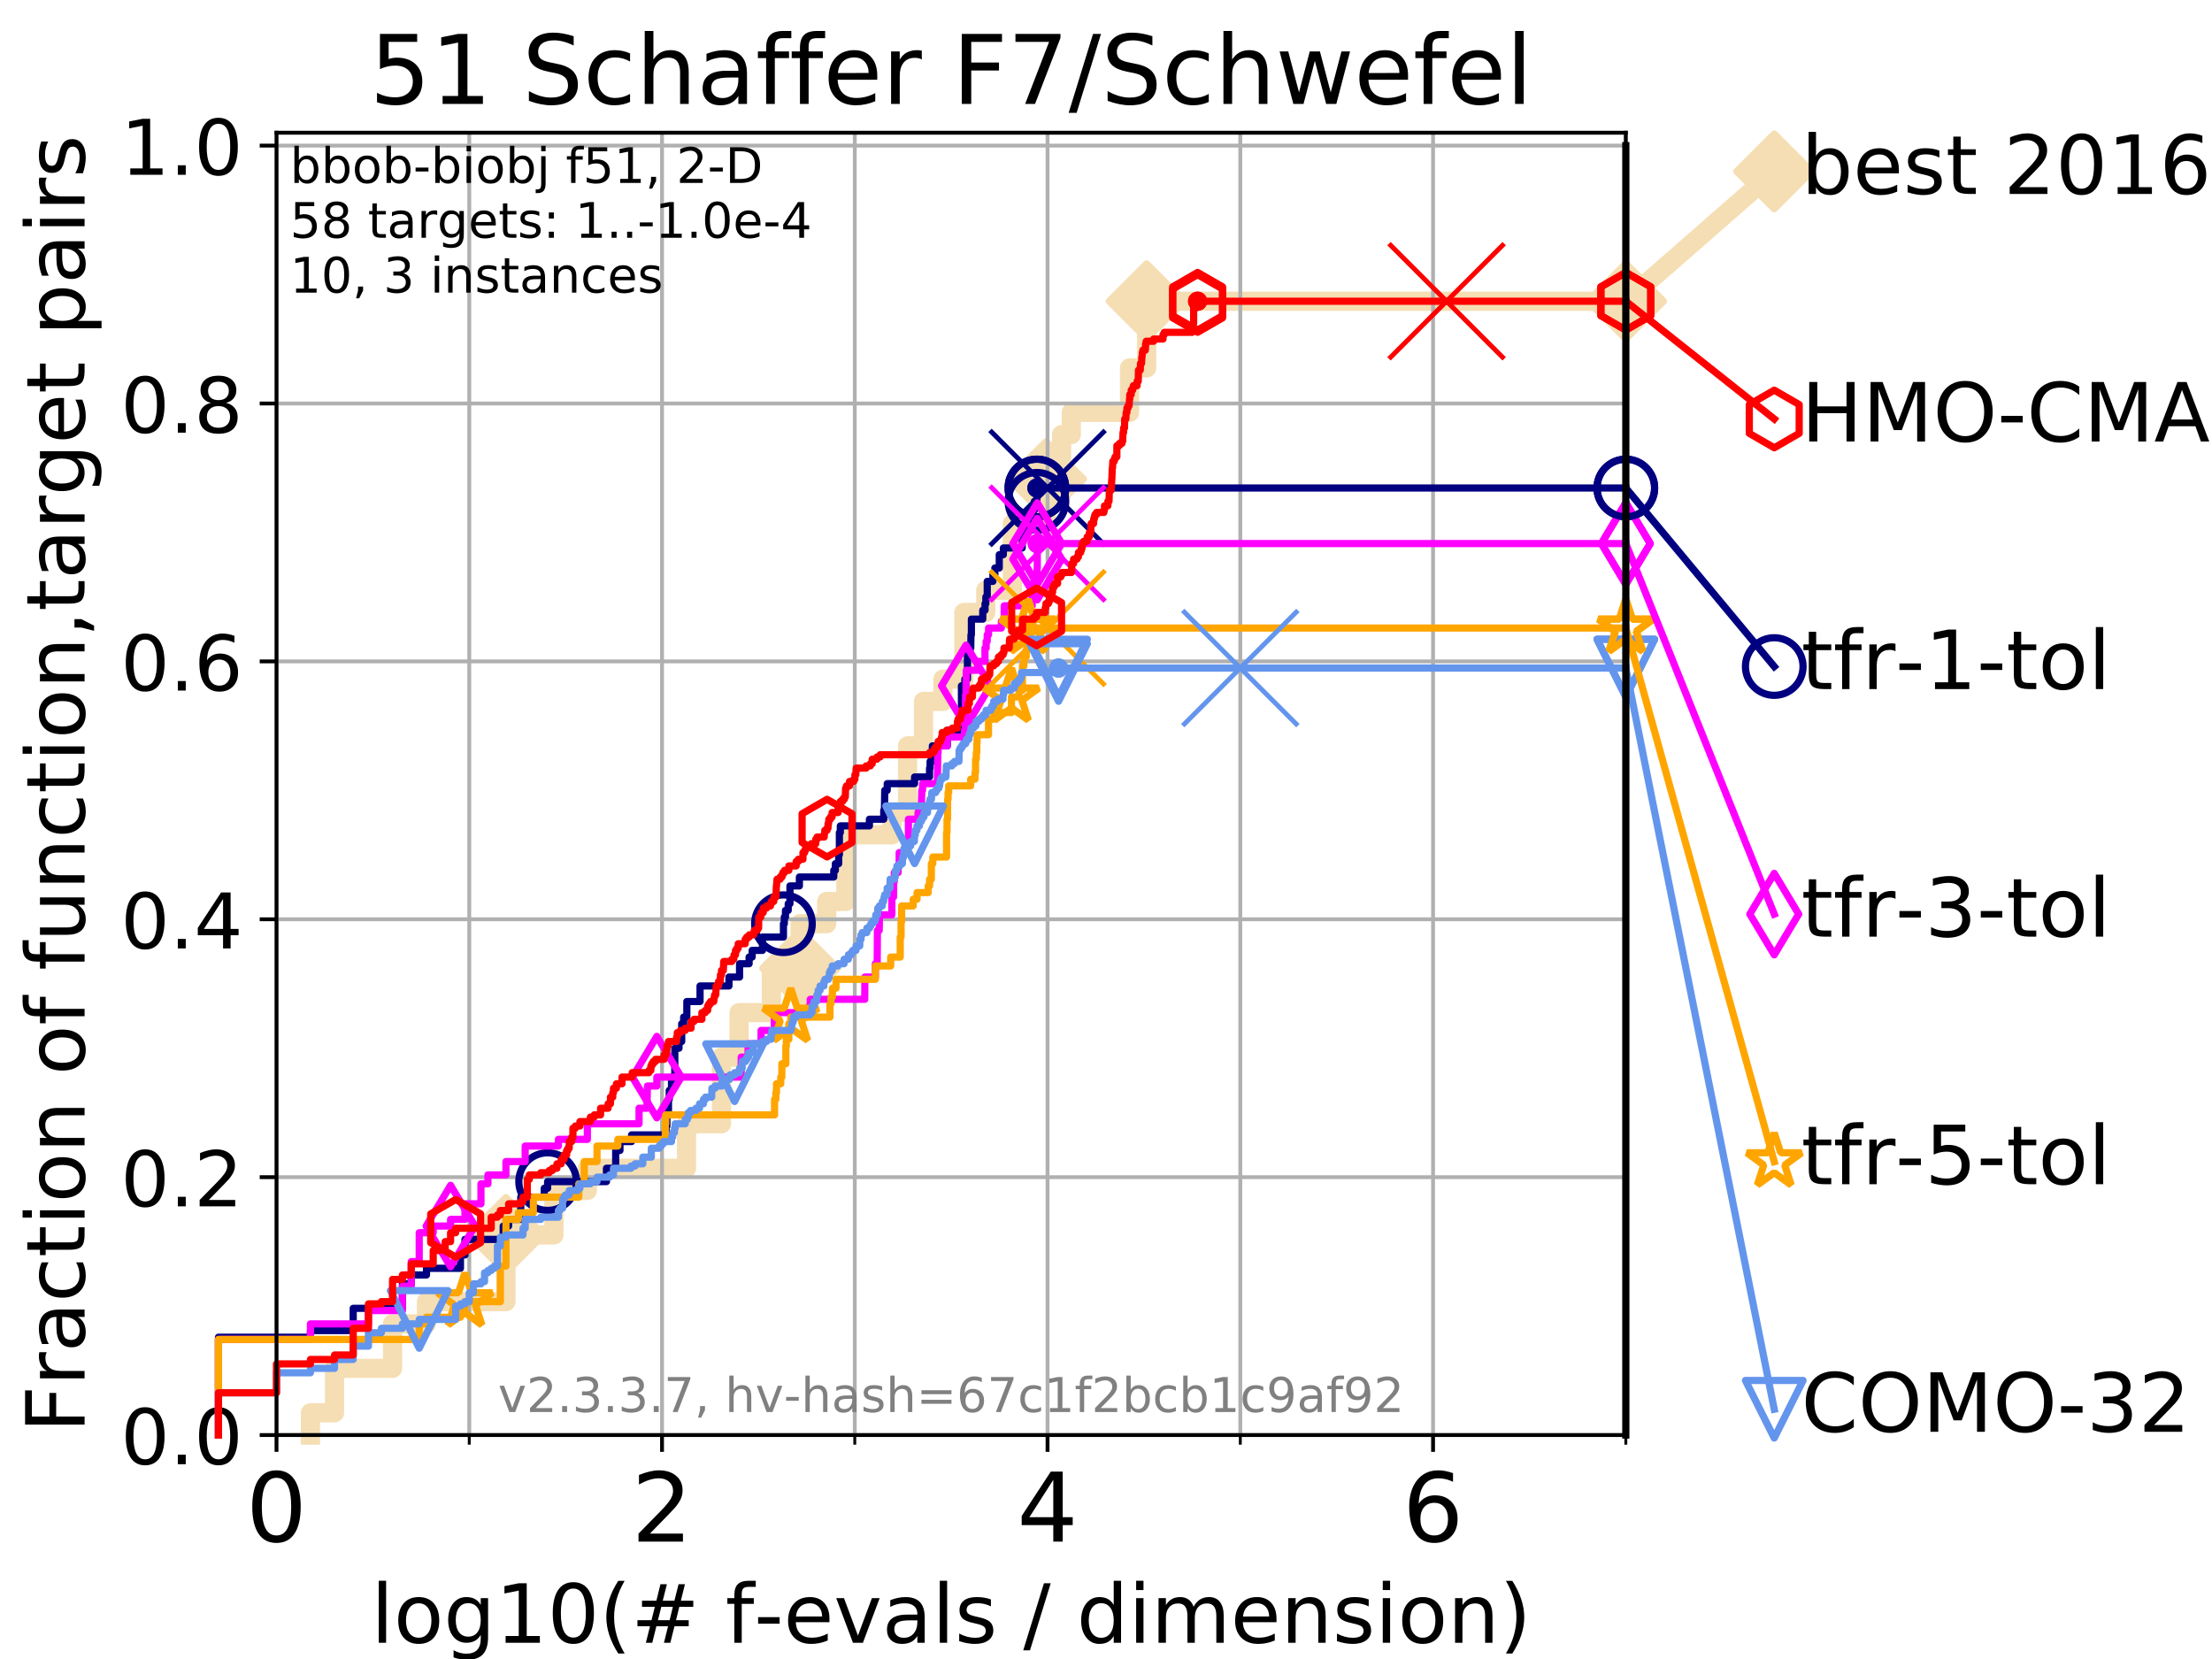 <?xml version="1.0" encoding="utf-8" standalone="no"?>
<!DOCTYPE svg PUBLIC "-//W3C//DTD SVG 1.1//EN"
  "http://www.w3.org/Graphics/SVG/1.1/DTD/svg11.dtd">
<!-- Created with matplotlib (https://matplotlib.org/) -->
<svg height="345.6pt" version="1.1" viewBox="0 0 460.8 345.6" width="460.8pt" xmlns="http://www.w3.org/2000/svg" xmlns:xlink="http://www.w3.org/1999/xlink">
 <defs>
  <style type="text/css">
*{stroke-linecap:butt;stroke-linejoin:round;}
  </style>
 </defs>
 <g id="figure_1">
  <g id="patch_1">
   <path d="M 0 345.6 
L 460.8 345.6 
L 460.8 0 
L 0 0 
z
" style="fill:#ffffff;"/>
  </g>
  <g id="axes_1">
   <g id="patch_2">
    <path d="M 57.6 298.944 
L 338.688 298.944 
L 338.688 27.648 
L 57.6 27.648 
z
" style="fill:#ffffff;"/>
   </g>
   <g id="line2d_1">
    <path d="M 64.671 298.944 
L 64.671 294.313 
L 69.688 294.313 
L 69.688 285.05 
L 81.776 285.05 
L 81.776 275.788 
L 88.847 275.788 
L 88.847 271.157 
L 105.398 271.157 
L 105.398 257.263 
L 115.397 257.263 
L 115.397 248.001 
L 122.362 248.001 
L 122.362 243.37 
L 143.015 243.37 
L 143.015 234.107 
L 150.301 234.107 
L 150.301 220.214 
L 153.96 220.214 
L 153.96 210.951 
L 160.68 210.951 
L 160.68 201.689 
L 166.679 201.689 
L 166.679 192.426 
L 172.216 192.426 
L 172.216 187.795 
L 176.2 187.795 
L 176.2 173.901 
L 185.805 173.901 
L 185.805 169.27 
L 189.061 169.27 
L 189.061 155.377 
L 192.378 155.377 
L 192.378 146.114 
L 196.422 146.114 
L 196.422 141.483 
L 200.798 141.483 
L 200.798 127.589 
L 205.356 127.589 
L 205.356 122.958 
L 210.887 122.958 
L 210.887 109.065 
L 217.914 109.065 
L 217.914 99.802 
L 221.144 99.802 
L 221.144 90.54 
L 223.166 90.54 
L 223.166 85.909 
L 235.304 85.909 
L 235.304 76.646 
L 238.867 76.646 
L 238.867 62.753 
L 338.688 62.753 
" style="fill:none;stroke:#f5deb3;stroke-linecap:square;stroke-width:4;"/>
   </g>
   <g id="line2d_2">
    <defs>
     <path d="M 0 7.778 
L 7.778 0 
L 0 -7.778 
L -7.778 0 
z
" id="m47a00e870c" style="stroke:#f5deb3;stroke-linejoin:miter;stroke-width:1.5;"/>
    </defs>
    <g>
     <use style="fill:#f5deb3;stroke:#f5deb3;stroke-linejoin:miter;stroke-width:1.5;" x="105.398" xlink:href="#m47a00e870c" y="257.263"/>
     <use style="fill:#f5deb3;stroke:#f5deb3;stroke-linejoin:miter;stroke-width:1.5;" x="166.679" xlink:href="#m47a00e870c" y="201.689"/>
     <use style="fill:#f5deb3;stroke:#f5deb3;stroke-linejoin:miter;stroke-width:1.5;" x="217.914" xlink:href="#m47a00e870c" y="99.802"/>
     <use style="fill:#f5deb3;stroke:#f5deb3;stroke-linejoin:miter;stroke-width:1.5;" x="238.867" xlink:href="#m47a00e870c" y="62.753"/>
     <use style="fill:#f5deb3;stroke:#f5deb3;stroke-linejoin:miter;stroke-width:1.5;" x="338.688" xlink:href="#m47a00e870c" y="62.753"/>
    </g>
   </g>
   <g id="line2d_3">
    <path style="fill:none;stroke:#f5deb3;stroke-linecap:square;stroke-width:4;"/>
    <g/>
   </g>
   <g id="line2d_4">
    <path d="M 338.688 62.753 
L 369.608 35.706 
" style="fill:none;stroke:#f5deb3;stroke-linecap:square;stroke-width:4;"/>
    <g>
     <use style="fill:#f5deb3;stroke:#f5deb3;stroke-linejoin:miter;stroke-width:1.5;" x="338.688" xlink:href="#m47a00e870c" y="62.753"/>
     <use style="fill:#f5deb3;stroke:#f5deb3;stroke-linejoin:miter;stroke-width:1.5;" x="369.608" xlink:href="#m47a00e870c" y="35.706"/>
    </g>
   </g>
   <g id="matplotlib.axis_1">
    <g id="xtick_1">
     <g id="line2d_5">
      <path clip-path="url(#p78373c9555)" d="M 57.6 298.944 
L 57.6 27.648 
" style="fill:none;stroke:#b0b0b0;stroke-linecap:square;stroke-width:0.8;"/>
     </g>
     <g id="line2d_6">
      <defs>
       <path d="M 0 0 
L 0 3.5 
" id="m15ab91e6ed" style="stroke:#000000;stroke-width:0.8;"/>
      </defs>
      <g>
       <use style="stroke:#000000;stroke-width:0.8;" x="57.6" xlink:href="#m15ab91e6ed" y="298.944"/>
      </g>
     </g>
     <g id="text_1">
      <!-- 0 -->
      <defs>
       <path d="M 31.781 66.406 
Q 24.172 66.406 20.328 58.906 
Q 16.5 51.422 16.5 36.375 
Q 16.5 21.391 20.328 13.891 
Q 24.172 6.391 31.781 6.391 
Q 39.453 6.391 43.281 13.891 
Q 47.125 21.391 47.125 36.375 
Q 47.125 51.422 43.281 58.906 
Q 39.453 66.406 31.781 66.406 
z
M 31.781 74.219 
Q 44.047 74.219 50.516 64.516 
Q 56.984 54.828 56.984 36.375 
Q 56.984 17.969 50.516 8.266 
Q 44.047 -1.422 31.781 -1.422 
Q 19.531 -1.422 13.062 8.266 
Q 6.594 17.969 6.594 36.375 
Q 6.594 54.828 13.062 64.516 
Q 19.531 74.219 31.781 74.219 
z
" id="DejaVuSans-48"/>
      </defs>
      <g transform="translate(51.237 321.141)scale(0.2 -0.2)">
       <use xlink:href="#DejaVuSans-48"/>
      </g>
     </g>
    </g>
    <g id="xtick_2">
     <g id="line2d_7">
      <path clip-path="url(#p78373c9555)" d="M 137.911 298.944 
L 137.911 27.648 
" style="fill:none;stroke:#b0b0b0;stroke-linecap:square;stroke-width:0.8;"/>
     </g>
     <g id="line2d_8">
      <g>
       <use style="stroke:#000000;stroke-width:0.8;" x="137.911" xlink:href="#m15ab91e6ed" y="298.944"/>
      </g>
     </g>
     <g id="text_2">
      <!-- 2 -->
      <defs>
       <path d="M 19.188 8.297 
L 53.609 8.297 
L 53.609 0 
L 7.328 0 
L 7.328 8.297 
Q 12.938 14.109 22.625 23.891 
Q 32.328 33.688 34.812 36.531 
Q 39.547 41.844 41.422 45.531 
Q 43.312 49.219 43.312 52.781 
Q 43.312 58.594 39.234 62.25 
Q 35.156 65.922 28.609 65.922 
Q 23.969 65.922 18.812 64.312 
Q 13.672 62.703 7.812 59.422 
L 7.812 69.391 
Q 13.766 71.781 18.938 73 
Q 24.125 74.219 28.422 74.219 
Q 39.75 74.219 46.484 68.547 
Q 53.219 62.891 53.219 53.422 
Q 53.219 48.922 51.531 44.891 
Q 49.859 40.875 45.406 35.406 
Q 44.188 33.984 37.641 27.219 
Q 31.109 20.453 19.188 8.297 
z
" id="DejaVuSans-50"/>
      </defs>
      <g transform="translate(131.548 321.141)scale(0.2 -0.2)">
       <use xlink:href="#DejaVuSans-50"/>
      </g>
     </g>
    </g>
    <g id="xtick_3">
     <g id="line2d_9">
      <path clip-path="url(#p78373c9555)" d="M 218.222 298.944 
L 218.222 27.648 
" style="fill:none;stroke:#b0b0b0;stroke-linecap:square;stroke-width:0.8;"/>
     </g>
     <g id="line2d_10">
      <g>
       <use style="stroke:#000000;stroke-width:0.8;" x="218.222" xlink:href="#m15ab91e6ed" y="298.944"/>
      </g>
     </g>
     <g id="text_3">
      <!-- 4 -->
      <defs>
       <path d="M 37.797 64.312 
L 12.891 25.391 
L 37.797 25.391 
z
M 35.203 72.906 
L 47.609 72.906 
L 47.609 25.391 
L 58.016 25.391 
L 58.016 17.188 
L 47.609 17.188 
L 47.609 0 
L 37.797 0 
L 37.797 17.188 
L 4.891 17.188 
L 4.891 26.703 
z
" id="DejaVuSans-52"/>
      </defs>
      <g transform="translate(211.859 321.141)scale(0.2 -0.2)">
       <use xlink:href="#DejaVuSans-52"/>
      </g>
     </g>
    </g>
    <g id="xtick_4">
     <g id="line2d_11">
      <path clip-path="url(#p78373c9555)" d="M 298.533 298.944 
L 298.533 27.648 
" style="fill:none;stroke:#b0b0b0;stroke-linecap:square;stroke-width:0.8;"/>
     </g>
     <g id="line2d_12">
      <g>
       <use style="stroke:#000000;stroke-width:0.8;" x="298.533" xlink:href="#m15ab91e6ed" y="298.944"/>
      </g>
     </g>
     <g id="text_4">
      <!-- 6 -->
      <defs>
       <path d="M 33.016 40.375 
Q 26.375 40.375 22.484 35.828 
Q 18.609 31.297 18.609 23.391 
Q 18.609 15.531 22.484 10.953 
Q 26.375 6.391 33.016 6.391 
Q 39.656 6.391 43.531 10.953 
Q 47.406 15.531 47.406 23.391 
Q 47.406 31.297 43.531 35.828 
Q 39.656 40.375 33.016 40.375 
z
M 52.594 71.297 
L 52.594 62.312 
Q 48.875 64.062 45.094 64.984 
Q 41.312 65.922 37.594 65.922 
Q 27.828 65.922 22.672 59.328 
Q 17.531 52.734 16.797 39.406 
Q 19.672 43.656 24.016 45.922 
Q 28.375 48.188 33.594 48.188 
Q 44.578 48.188 50.953 41.516 
Q 57.328 34.859 57.328 23.391 
Q 57.328 12.156 50.688 5.359 
Q 44.047 -1.422 33.016 -1.422 
Q 20.359 -1.422 13.672 8.266 
Q 6.984 17.969 6.984 36.375 
Q 6.984 53.656 15.188 63.938 
Q 23.391 74.219 37.203 74.219 
Q 40.922 74.219 44.703 73.484 
Q 48.484 72.75 52.594 71.297 
z
" id="DejaVuSans-54"/>
      </defs>
      <g transform="translate(292.17 321.141)scale(0.2 -0.2)">
       <use xlink:href="#DejaVuSans-54"/>
      </g>
     </g>
    </g>
    <g id="xtick_5">
     <g id="line2d_13">
      <path clip-path="url(#p78373c9555)" d="M 97.755 298.944 
L 97.755 27.648 
" style="fill:none;stroke:#b0b0b0;stroke-linecap:square;stroke-width:0.8;"/>
     </g>
     <g id="line2d_14">
      <defs>
       <path d="M 0 0 
L 0 2 
" id="mb36acd4d44" style="stroke:#000000;stroke-width:0.6;"/>
      </defs>
      <g>
       <use style="stroke:#000000;stroke-width:0.6;" x="97.755" xlink:href="#mb36acd4d44" y="298.944"/>
      </g>
     </g>
    </g>
    <g id="xtick_6">
     <g id="line2d_15">
      <path clip-path="url(#p78373c9555)" d="M 178.066 298.944 
L 178.066 27.648 
" style="fill:none;stroke:#b0b0b0;stroke-linecap:square;stroke-width:0.8;"/>
     </g>
     <g id="line2d_16">
      <g>
       <use style="stroke:#000000;stroke-width:0.6;" x="178.066" xlink:href="#mb36acd4d44" y="298.944"/>
      </g>
     </g>
    </g>
    <g id="xtick_7">
     <g id="line2d_17">
      <path clip-path="url(#p78373c9555)" d="M 258.377 298.944 
L 258.377 27.648 
" style="fill:none;stroke:#b0b0b0;stroke-linecap:square;stroke-width:0.8;"/>
     </g>
     <g id="line2d_18">
      <g>
       <use style="stroke:#000000;stroke-width:0.6;" x="258.377" xlink:href="#mb36acd4d44" y="298.944"/>
      </g>
     </g>
    </g>
    <g id="xtick_8">
     <g id="line2d_19">
      <path clip-path="url(#p78373c9555)" d="M 338.688 298.944 
L 338.688 27.648 
" style="fill:none;stroke:#b0b0b0;stroke-linecap:square;stroke-width:0.8;"/>
     </g>
     <g id="line2d_20">
      <g>
       <use style="stroke:#000000;stroke-width:0.6;" x="338.688" xlink:href="#mb36acd4d44" y="298.944"/>
      </g>
     </g>
    </g>
    <g id="text_5">
     <!-- log10(# f-evals / dimension) -->
     <defs>
      <path d="M 9.422 75.984 
L 18.406 75.984 
L 18.406 0 
L 9.422 0 
z
" id="DejaVuSans-108"/>
      <path d="M 30.609 48.391 
Q 23.391 48.391 19.188 42.75 
Q 14.984 37.109 14.984 27.297 
Q 14.984 17.484 19.156 11.844 
Q 23.344 6.203 30.609 6.203 
Q 37.797 6.203 41.984 11.859 
Q 46.188 17.531 46.188 27.297 
Q 46.188 37.016 41.984 42.703 
Q 37.797 48.391 30.609 48.391 
z
M 30.609 56 
Q 42.328 56 49.016 48.375 
Q 55.719 40.766 55.719 27.297 
Q 55.719 13.875 49.016 6.219 
Q 42.328 -1.422 30.609 -1.422 
Q 18.844 -1.422 12.172 6.219 
Q 5.516 13.875 5.516 27.297 
Q 5.516 40.766 12.172 48.375 
Q 18.844 56 30.609 56 
z
" id="DejaVuSans-111"/>
      <path d="M 45.406 27.984 
Q 45.406 37.75 41.375 43.109 
Q 37.359 48.484 30.078 48.484 
Q 22.859 48.484 18.828 43.109 
Q 14.797 37.75 14.797 27.984 
Q 14.797 18.266 18.828 12.891 
Q 22.859 7.516 30.078 7.516 
Q 37.359 7.516 41.375 12.891 
Q 45.406 18.266 45.406 27.984 
z
M 54.391 6.781 
Q 54.391 -7.172 48.188 -13.984 
Q 42 -20.797 29.203 -20.797 
Q 24.469 -20.797 20.266 -20.094 
Q 16.062 -19.391 12.109 -17.922 
L 12.109 -9.188 
Q 16.062 -11.328 19.922 -12.344 
Q 23.781 -13.375 27.781 -13.375 
Q 36.625 -13.375 41.016 -8.766 
Q 45.406 -4.156 45.406 5.172 
L 45.406 9.625 
Q 42.625 4.781 38.281 2.391 
Q 33.938 0 27.875 0 
Q 17.828 0 11.672 7.656 
Q 5.516 15.328 5.516 27.984 
Q 5.516 40.672 11.672 48.328 
Q 17.828 56 27.875 56 
Q 33.938 56 38.281 53.609 
Q 42.625 51.219 45.406 46.391 
L 45.406 54.688 
L 54.391 54.688 
z
" id="DejaVuSans-103"/>
      <path d="M 12.406 8.297 
L 28.516 8.297 
L 28.516 63.922 
L 10.984 60.406 
L 10.984 69.391 
L 28.422 72.906 
L 38.281 72.906 
L 38.281 8.297 
L 54.391 8.297 
L 54.391 0 
L 12.406 0 
z
" id="DejaVuSans-49"/>
      <path d="M 31 75.875 
Q 24.469 64.656 21.281 53.656 
Q 18.109 42.672 18.109 31.391 
Q 18.109 20.125 21.312 9.062 
Q 24.516 -2 31 -13.188 
L 23.188 -13.188 
Q 15.875 -1.703 12.234 9.375 
Q 8.594 20.453 8.594 31.391 
Q 8.594 42.281 12.203 53.312 
Q 15.828 64.359 23.188 75.875 
z
" id="DejaVuSans-40"/>
      <path d="M 51.125 44 
L 36.922 44 
L 32.812 27.688 
L 47.125 27.688 
z
M 43.797 71.781 
L 38.719 51.516 
L 52.984 51.516 
L 58.109 71.781 
L 65.922 71.781 
L 60.891 51.516 
L 76.125 51.516 
L 76.125 44 
L 58.984 44 
L 54.984 27.688 
L 70.516 27.688 
L 70.516 20.219 
L 53.078 20.219 
L 48 0 
L 40.188 0 
L 45.219 20.219 
L 30.906 20.219 
L 25.875 0 
L 18.016 0 
L 23.094 20.219 
L 7.719 20.219 
L 7.719 27.688 
L 24.906 27.688 
L 29 44 
L 13.281 44 
L 13.281 51.516 
L 30.906 51.516 
L 35.891 71.781 
z
" id="DejaVuSans-35"/>
      <path id="DejaVuSans-32"/>
      <path d="M 37.109 75.984 
L 37.109 68.5 
L 28.516 68.5 
Q 23.688 68.5 21.797 66.547 
Q 19.922 64.594 19.922 59.516 
L 19.922 54.688 
L 34.719 54.688 
L 34.719 47.703 
L 19.922 47.703 
L 19.922 0 
L 10.891 0 
L 10.891 47.703 
L 2.297 47.703 
L 2.297 54.688 
L 10.891 54.688 
L 10.891 58.5 
Q 10.891 67.625 15.141 71.797 
Q 19.391 75.984 28.609 75.984 
z
" id="DejaVuSans-102"/>
      <path d="M 4.891 31.391 
L 31.203 31.391 
L 31.203 23.391 
L 4.891 23.391 
z
" id="DejaVuSans-45"/>
      <path d="M 56.203 29.594 
L 56.203 25.203 
L 14.891 25.203 
Q 15.484 15.922 20.484 11.062 
Q 25.484 6.203 34.422 6.203 
Q 39.594 6.203 44.453 7.469 
Q 49.312 8.734 54.109 11.281 
L 54.109 2.781 
Q 49.266 0.734 44.188 -0.344 
Q 39.109 -1.422 33.891 -1.422 
Q 20.797 -1.422 13.156 6.188 
Q 5.516 13.812 5.516 26.812 
Q 5.516 40.234 12.766 48.109 
Q 20.016 56 32.328 56 
Q 43.359 56 49.781 48.891 
Q 56.203 41.797 56.203 29.594 
z
M 47.219 32.234 
Q 47.125 39.594 43.094 43.984 
Q 39.062 48.391 32.422 48.391 
Q 24.906 48.391 20.391 44.141 
Q 15.875 39.891 15.188 32.172 
z
" id="DejaVuSans-101"/>
      <path d="M 2.984 54.688 
L 12.5 54.688 
L 29.594 8.797 
L 46.688 54.688 
L 56.203 54.688 
L 35.688 0 
L 23.484 0 
z
" id="DejaVuSans-118"/>
      <path d="M 34.281 27.484 
Q 23.391 27.484 19.188 25 
Q 14.984 22.516 14.984 16.5 
Q 14.984 11.719 18.141 8.906 
Q 21.297 6.109 26.703 6.109 
Q 34.188 6.109 38.703 11.406 
Q 43.219 16.703 43.219 25.484 
L 43.219 27.484 
z
M 52.203 31.203 
L 52.203 0 
L 43.219 0 
L 43.219 8.297 
Q 40.141 3.328 35.547 0.953 
Q 30.953 -1.422 24.312 -1.422 
Q 15.922 -1.422 10.953 3.297 
Q 6 8.016 6 15.922 
Q 6 25.141 12.172 29.828 
Q 18.359 34.516 30.609 34.516 
L 43.219 34.516 
L 43.219 35.406 
Q 43.219 41.609 39.141 45 
Q 35.062 48.391 27.688 48.391 
Q 23 48.391 18.547 47.266 
Q 14.109 46.141 10.016 43.891 
L 10.016 52.203 
Q 14.938 54.109 19.578 55.047 
Q 24.219 56 28.609 56 
Q 40.484 56 46.344 49.844 
Q 52.203 43.703 52.203 31.203 
z
" id="DejaVuSans-97"/>
      <path d="M 44.281 53.078 
L 44.281 44.578 
Q 40.484 46.531 36.375 47.5 
Q 32.281 48.484 27.875 48.484 
Q 21.188 48.484 17.844 46.438 
Q 14.5 44.391 14.5 40.281 
Q 14.5 37.156 16.891 35.375 
Q 19.281 33.594 26.516 31.984 
L 29.594 31.297 
Q 39.156 29.25 43.188 25.516 
Q 47.219 21.781 47.219 15.094 
Q 47.219 7.469 41.188 3.016 
Q 35.156 -1.422 24.609 -1.422 
Q 20.219 -1.422 15.453 -0.562 
Q 10.688 0.297 5.422 2 
L 5.422 11.281 
Q 10.406 8.688 15.234 7.391 
Q 20.062 6.109 24.812 6.109 
Q 31.156 6.109 34.562 8.281 
Q 37.984 10.453 37.984 14.406 
Q 37.984 18.062 35.516 20.016 
Q 33.062 21.969 24.703 23.781 
L 21.578 24.516 
Q 13.234 26.266 9.516 29.906 
Q 5.812 33.547 5.812 39.891 
Q 5.812 47.609 11.281 51.797 
Q 16.75 56 26.812 56 
Q 31.781 56 36.172 55.266 
Q 40.578 54.547 44.281 53.078 
z
" id="DejaVuSans-115"/>
      <path d="M 25.391 72.906 
L 33.688 72.906 
L 8.297 -9.281 
L 0 -9.281 
z
" id="DejaVuSans-47"/>
      <path d="M 45.406 46.391 
L 45.406 75.984 
L 54.391 75.984 
L 54.391 0 
L 45.406 0 
L 45.406 8.203 
Q 42.578 3.328 38.25 0.953 
Q 33.938 -1.422 27.875 -1.422 
Q 17.969 -1.422 11.734 6.484 
Q 5.516 14.406 5.516 27.297 
Q 5.516 40.188 11.734 48.094 
Q 17.969 56 27.875 56 
Q 33.938 56 38.25 53.625 
Q 42.578 51.266 45.406 46.391 
z
M 14.797 27.297 
Q 14.797 17.391 18.875 11.75 
Q 22.953 6.109 30.078 6.109 
Q 37.203 6.109 41.297 11.75 
Q 45.406 17.391 45.406 27.297 
Q 45.406 37.203 41.297 42.844 
Q 37.203 48.484 30.078 48.484 
Q 22.953 48.484 18.875 42.844 
Q 14.797 37.203 14.797 27.297 
z
" id="DejaVuSans-100"/>
      <path d="M 9.422 54.688 
L 18.406 54.688 
L 18.406 0 
L 9.422 0 
z
M 9.422 75.984 
L 18.406 75.984 
L 18.406 64.594 
L 9.422 64.594 
z
" id="DejaVuSans-105"/>
      <path d="M 52 44.188 
Q 55.375 50.25 60.062 53.125 
Q 64.75 56 71.094 56 
Q 79.641 56 84.281 50.016 
Q 88.922 44.047 88.922 33.016 
L 88.922 0 
L 79.891 0 
L 79.891 32.719 
Q 79.891 40.578 77.094 44.375 
Q 74.312 48.188 68.609 48.188 
Q 61.625 48.188 57.562 43.547 
Q 53.516 38.922 53.516 30.906 
L 53.516 0 
L 44.484 0 
L 44.484 32.719 
Q 44.484 40.625 41.703 44.406 
Q 38.922 48.188 33.109 48.188 
Q 26.219 48.188 22.156 43.531 
Q 18.109 38.875 18.109 30.906 
L 18.109 0 
L 9.078 0 
L 9.078 54.688 
L 18.109 54.688 
L 18.109 46.188 
Q 21.188 51.219 25.484 53.609 
Q 29.781 56 35.688 56 
Q 41.656 56 45.828 52.969 
Q 50 49.953 52 44.188 
z
" id="DejaVuSans-109"/>
      <path d="M 54.891 33.016 
L 54.891 0 
L 45.906 0 
L 45.906 32.719 
Q 45.906 40.484 42.875 44.328 
Q 39.844 48.188 33.797 48.188 
Q 26.516 48.188 22.312 43.547 
Q 18.109 38.922 18.109 30.906 
L 18.109 0 
L 9.078 0 
L 9.078 54.688 
L 18.109 54.688 
L 18.109 46.188 
Q 21.344 51.125 25.703 53.562 
Q 30.078 56 35.797 56 
Q 45.219 56 50.047 50.172 
Q 54.891 44.344 54.891 33.016 
z
" id="DejaVuSans-110"/>
      <path d="M 8.016 75.875 
L 15.828 75.875 
Q 23.141 64.359 26.781 53.312 
Q 30.422 42.281 30.422 31.391 
Q 30.422 20.453 26.781 9.375 
Q 23.141 -1.703 15.828 -13.188 
L 8.016 -13.188 
Q 14.5 -2 17.703 9.062 
Q 20.906 20.125 20.906 31.391 
Q 20.906 42.672 17.703 53.656 
Q 14.5 64.656 8.016 75.875 
z
" id="DejaVuSans-41"/>
     </defs>
     <g transform="translate(77.303 342.218)scale(0.17 -0.17)">
      <use xlink:href="#DejaVuSans-108"/>
      <use x="27.783" xlink:href="#DejaVuSans-111"/>
      <use x="88.965" xlink:href="#DejaVuSans-103"/>
      <use x="152.441" xlink:href="#DejaVuSans-49"/>
      <use x="216.064" xlink:href="#DejaVuSans-48"/>
      <use x="279.688" xlink:href="#DejaVuSans-40"/>
      <use x="318.701" xlink:href="#DejaVuSans-35"/>
      <use x="402.49" xlink:href="#DejaVuSans-32"/>
      <use x="434.277" xlink:href="#DejaVuSans-102"/>
      <use x="469.404" xlink:href="#DejaVuSans-45"/>
      <use x="505.488" xlink:href="#DejaVuSans-101"/>
      <use x="567.012" xlink:href="#DejaVuSans-118"/>
      <use x="626.191" xlink:href="#DejaVuSans-97"/>
      <use x="687.471" xlink:href="#DejaVuSans-108"/>
      <use x="715.254" xlink:href="#DejaVuSans-115"/>
      <use x="767.354" xlink:href="#DejaVuSans-32"/>
      <use x="799.141" xlink:href="#DejaVuSans-47"/>
      <use x="832.832" xlink:href="#DejaVuSans-32"/>
      <use x="864.619" xlink:href="#DejaVuSans-100"/>
      <use x="928.096" xlink:href="#DejaVuSans-105"/>
      <use x="955.879" xlink:href="#DejaVuSans-109"/>
      <use x="1053.291" xlink:href="#DejaVuSans-101"/>
      <use x="1114.814" xlink:href="#DejaVuSans-110"/>
      <use x="1178.193" xlink:href="#DejaVuSans-115"/>
      <use x="1230.293" xlink:href="#DejaVuSans-105"/>
      <use x="1258.076" xlink:href="#DejaVuSans-111"/>
      <use x="1319.258" xlink:href="#DejaVuSans-110"/>
      <use x="1382.637" xlink:href="#DejaVuSans-41"/>
     </g>
    </g>
   </g>
   <g id="matplotlib.axis_2">
    <g id="ytick_1">
     <g id="line2d_21">
      <path clip-path="url(#p78373c9555)" d="M 57.6 298.944 
L 338.688 298.944 
" style="fill:none;stroke:#b0b0b0;stroke-linecap:square;stroke-width:0.8;"/>
     </g>
     <g id="line2d_22">
      <defs>
       <path d="M 0 0 
L -3.5 0 
" id="m2054dfe3b8" style="stroke:#000000;stroke-width:0.8;"/>
      </defs>
      <g>
       <use style="stroke:#000000;stroke-width:0.8;" x="57.6" xlink:href="#m2054dfe3b8" y="298.944"/>
      </g>
     </g>
     <g id="text_6">
      <!-- 0.0 -->
      <defs>
       <path d="M 10.688 12.406 
L 21 12.406 
L 21 0 
L 10.688 0 
z
" id="DejaVuSans-46"/>
      </defs>
      <g transform="translate(25.155 305.023)scale(0.16 -0.16)">
       <use xlink:href="#DejaVuSans-48"/>
       <use x="63.623" xlink:href="#DejaVuSans-46"/>
       <use x="95.41" xlink:href="#DejaVuSans-48"/>
      </g>
     </g>
    </g>
    <g id="ytick_2">
     <g id="line2d_23">
      <path clip-path="url(#p78373c9555)" d="M 57.6 245.222 
L 338.688 245.222 
" style="fill:none;stroke:#b0b0b0;stroke-linecap:square;stroke-width:0.8;"/>
     </g>
     <g id="line2d_24">
      <g>
       <use style="stroke:#000000;stroke-width:0.8;" x="57.6" xlink:href="#m2054dfe3b8" y="245.222"/>
      </g>
     </g>
     <g id="text_7">
      <!-- 0.2 -->
      <g transform="translate(25.155 251.301)scale(0.16 -0.16)">
       <use xlink:href="#DejaVuSans-48"/>
       <use x="63.623" xlink:href="#DejaVuSans-46"/>
       <use x="95.41" xlink:href="#DejaVuSans-50"/>
      </g>
     </g>
    </g>
    <g id="ytick_3">
     <g id="line2d_25">
      <path clip-path="url(#p78373c9555)" d="M 57.6 191.5 
L 338.688 191.5 
" style="fill:none;stroke:#b0b0b0;stroke-linecap:square;stroke-width:0.8;"/>
     </g>
     <g id="line2d_26">
      <g>
       <use style="stroke:#000000;stroke-width:0.8;" x="57.6" xlink:href="#m2054dfe3b8" y="191.5"/>
      </g>
     </g>
     <g id="text_8">
      <!-- 0.4 -->
      <g transform="translate(25.155 197.579)scale(0.16 -0.16)">
       <use xlink:href="#DejaVuSans-48"/>
       <use x="63.623" xlink:href="#DejaVuSans-46"/>
       <use x="95.41" xlink:href="#DejaVuSans-52"/>
      </g>
     </g>
    </g>
    <g id="ytick_4">
     <g id="line2d_27">
      <path clip-path="url(#p78373c9555)" d="M 57.6 137.778 
L 338.688 137.778 
" style="fill:none;stroke:#b0b0b0;stroke-linecap:square;stroke-width:0.8;"/>
     </g>
     <g id="line2d_28">
      <g>
       <use style="stroke:#000000;stroke-width:0.8;" x="57.6" xlink:href="#m2054dfe3b8" y="137.778"/>
      </g>
     </g>
     <g id="text_9">
      <!-- 0.6 -->
      <g transform="translate(25.155 143.857)scale(0.16 -0.16)">
       <use xlink:href="#DejaVuSans-48"/>
       <use x="63.623" xlink:href="#DejaVuSans-46"/>
       <use x="95.41" xlink:href="#DejaVuSans-54"/>
      </g>
     </g>
    </g>
    <g id="ytick_5">
     <g id="line2d_29">
      <path clip-path="url(#p78373c9555)" d="M 57.6 84.056 
L 338.688 84.056 
" style="fill:none;stroke:#b0b0b0;stroke-linecap:square;stroke-width:0.8;"/>
     </g>
     <g id="line2d_30">
      <g>
       <use style="stroke:#000000;stroke-width:0.8;" x="57.6" xlink:href="#m2054dfe3b8" y="84.056"/>
      </g>
     </g>
     <g id="text_10">
      <!-- 0.8 -->
      <defs>
       <path d="M 31.781 34.625 
Q 24.75 34.625 20.719 30.859 
Q 16.703 27.094 16.703 20.516 
Q 16.703 13.922 20.719 10.156 
Q 24.75 6.391 31.781 6.391 
Q 38.812 6.391 42.859 10.172 
Q 46.922 13.969 46.922 20.516 
Q 46.922 27.094 42.891 30.859 
Q 38.875 34.625 31.781 34.625 
z
M 21.922 38.812 
Q 15.578 40.375 12.031 44.719 
Q 8.5 49.078 8.5 55.328 
Q 8.5 64.062 14.719 69.141 
Q 20.953 74.219 31.781 74.219 
Q 42.672 74.219 48.875 69.141 
Q 55.078 64.062 55.078 55.328 
Q 55.078 49.078 51.531 44.719 
Q 48 40.375 41.703 38.812 
Q 48.828 37.156 52.797 32.312 
Q 56.781 27.484 56.781 20.516 
Q 56.781 9.906 50.312 4.234 
Q 43.844 -1.422 31.781 -1.422 
Q 19.734 -1.422 13.25 4.234 
Q 6.781 9.906 6.781 20.516 
Q 6.781 27.484 10.781 32.312 
Q 14.797 37.156 21.922 38.812 
z
M 18.312 54.391 
Q 18.312 48.734 21.844 45.562 
Q 25.391 42.391 31.781 42.391 
Q 38.141 42.391 41.719 45.562 
Q 45.312 48.734 45.312 54.391 
Q 45.312 60.062 41.719 63.234 
Q 38.141 66.406 31.781 66.406 
Q 25.391 66.406 21.844 63.234 
Q 18.312 60.062 18.312 54.391 
z
" id="DejaVuSans-56"/>
      </defs>
      <g transform="translate(25.155 90.135)scale(0.16 -0.16)">
       <use xlink:href="#DejaVuSans-48"/>
       <use x="63.623" xlink:href="#DejaVuSans-46"/>
       <use x="95.41" xlink:href="#DejaVuSans-56"/>
      </g>
     </g>
    </g>
    <g id="ytick_6">
     <g id="line2d_31">
      <path clip-path="url(#p78373c9555)" d="M 57.6 30.334 
L 338.688 30.334 
" style="fill:none;stroke:#b0b0b0;stroke-linecap:square;stroke-width:0.8;"/>
     </g>
     <g id="line2d_32">
      <g>
       <use style="stroke:#000000;stroke-width:0.8;" x="57.6" xlink:href="#m2054dfe3b8" y="30.334"/>
      </g>
     </g>
     <g id="text_11">
      <!-- 1.0 -->
      <g transform="translate(25.155 36.413)scale(0.16 -0.16)">
       <use xlink:href="#DejaVuSans-49"/>
       <use x="63.623" xlink:href="#DejaVuSans-46"/>
       <use x="95.41" xlink:href="#DejaVuSans-48"/>
      </g>
     </g>
    </g>
    <g id="text_12">
     <!-- Fraction of function,target pairs -->
     <defs>
      <path d="M 9.812 72.906 
L 51.703 72.906 
L 51.703 64.594 
L 19.672 64.594 
L 19.672 43.109 
L 48.578 43.109 
L 48.578 34.812 
L 19.672 34.812 
L 19.672 0 
L 9.812 0 
z
" id="DejaVuSans-70"/>
      <path d="M 41.109 46.297 
Q 39.594 47.172 37.812 47.578 
Q 36.031 48 33.891 48 
Q 26.266 48 22.188 43.047 
Q 18.109 38.094 18.109 28.812 
L 18.109 0 
L 9.078 0 
L 9.078 54.688 
L 18.109 54.688 
L 18.109 46.188 
Q 20.953 51.172 25.484 53.578 
Q 30.031 56 36.531 56 
Q 37.453 56 38.578 55.875 
Q 39.703 55.766 41.062 55.516 
z
" id="DejaVuSans-114"/>
      <path d="M 48.781 52.594 
L 48.781 44.188 
Q 44.969 46.297 41.141 47.344 
Q 37.312 48.391 33.406 48.391 
Q 24.656 48.391 19.812 42.844 
Q 14.984 37.312 14.984 27.297 
Q 14.984 17.281 19.812 11.734 
Q 24.656 6.203 33.406 6.203 
Q 37.312 6.203 41.141 7.25 
Q 44.969 8.297 48.781 10.406 
L 48.781 2.094 
Q 45.016 0.344 40.984 -0.531 
Q 36.969 -1.422 32.422 -1.422 
Q 20.062 -1.422 12.781 6.344 
Q 5.516 14.109 5.516 27.297 
Q 5.516 40.672 12.859 48.328 
Q 20.219 56 33.016 56 
Q 37.156 56 41.109 55.141 
Q 45.062 54.297 48.781 52.594 
z
" id="DejaVuSans-99"/>
      <path d="M 18.312 70.219 
L 18.312 54.688 
L 36.812 54.688 
L 36.812 47.703 
L 18.312 47.703 
L 18.312 18.016 
Q 18.312 11.328 20.141 9.422 
Q 21.969 7.516 27.594 7.516 
L 36.812 7.516 
L 36.812 0 
L 27.594 0 
Q 17.188 0 13.234 3.875 
Q 9.281 7.766 9.281 18.016 
L 9.281 47.703 
L 2.688 47.703 
L 2.688 54.688 
L 9.281 54.688 
L 9.281 70.219 
z
" id="DejaVuSans-116"/>
      <path d="M 8.5 21.578 
L 8.5 54.688 
L 17.484 54.688 
L 17.484 21.922 
Q 17.484 14.156 20.5 10.266 
Q 23.531 6.391 29.594 6.391 
Q 36.859 6.391 41.078 11.031 
Q 45.312 15.672 45.312 23.688 
L 45.312 54.688 
L 54.297 54.688 
L 54.297 0 
L 45.312 0 
L 45.312 8.406 
Q 42.047 3.422 37.719 1 
Q 33.406 -1.422 27.688 -1.422 
Q 18.266 -1.422 13.375 4.438 
Q 8.5 10.297 8.5 21.578 
z
M 31.109 56 
z
" id="DejaVuSans-117"/>
      <path d="M 11.719 12.406 
L 22.016 12.406 
L 22.016 4 
L 14.016 -11.625 
L 7.719 -11.625 
L 11.719 4 
z
" id="DejaVuSans-44"/>
      <path d="M 18.109 8.203 
L 18.109 -20.797 
L 9.078 -20.797 
L 9.078 54.688 
L 18.109 54.688 
L 18.109 46.391 
Q 20.953 51.266 25.266 53.625 
Q 29.594 56 35.594 56 
Q 45.562 56 51.781 48.094 
Q 58.016 40.188 58.016 27.297 
Q 58.016 14.406 51.781 6.484 
Q 45.562 -1.422 35.594 -1.422 
Q 29.594 -1.422 25.266 0.953 
Q 20.953 3.328 18.109 8.203 
z
M 48.688 27.297 
Q 48.688 37.203 44.609 42.844 
Q 40.531 48.484 33.406 48.484 
Q 26.266 48.484 22.188 42.844 
Q 18.109 37.203 18.109 27.297 
Q 18.109 17.391 22.188 11.75 
Q 26.266 6.109 33.406 6.109 
Q 40.531 6.109 44.609 11.75 
Q 48.688 17.391 48.688 27.297 
z
" id="DejaVuSans-112"/>
     </defs>
     <g transform="translate(17.62 298.435)rotate(-90)scale(0.17 -0.17)">
      <use xlink:href="#DejaVuSans-70"/>
      <use x="57.41" xlink:href="#DejaVuSans-114"/>
      <use x="98.523" xlink:href="#DejaVuSans-97"/>
      <use x="159.803" xlink:href="#DejaVuSans-99"/>
      <use x="214.783" xlink:href="#DejaVuSans-116"/>
      <use x="253.992" xlink:href="#DejaVuSans-105"/>
      <use x="281.775" xlink:href="#DejaVuSans-111"/>
      <use x="342.957" xlink:href="#DejaVuSans-110"/>
      <use x="406.336" xlink:href="#DejaVuSans-32"/>
      <use x="438.123" xlink:href="#DejaVuSans-111"/>
      <use x="499.305" xlink:href="#DejaVuSans-102"/>
      <use x="534.51" xlink:href="#DejaVuSans-32"/>
      <use x="566.297" xlink:href="#DejaVuSans-102"/>
      <use x="601.502" xlink:href="#DejaVuSans-117"/>
      <use x="664.881" xlink:href="#DejaVuSans-110"/>
      <use x="728.26" xlink:href="#DejaVuSans-99"/>
      <use x="783.24" xlink:href="#DejaVuSans-116"/>
      <use x="822.449" xlink:href="#DejaVuSans-105"/>
      <use x="850.232" xlink:href="#DejaVuSans-111"/>
      <use x="911.414" xlink:href="#DejaVuSans-110"/>
      <use x="974.793" xlink:href="#DejaVuSans-44"/>
      <use x="1006.58" xlink:href="#DejaVuSans-116"/>
      <use x="1045.789" xlink:href="#DejaVuSans-97"/>
      <use x="1107.068" xlink:href="#DejaVuSans-114"/>
      <use x="1148.166" xlink:href="#DejaVuSans-103"/>
      <use x="1211.643" xlink:href="#DejaVuSans-101"/>
      <use x="1273.166" xlink:href="#DejaVuSans-116"/>
      <use x="1312.375" xlink:href="#DejaVuSans-32"/>
      <use x="1344.162" xlink:href="#DejaVuSans-112"/>
      <use x="1407.639" xlink:href="#DejaVuSans-97"/>
      <use x="1468.918" xlink:href="#DejaVuSans-105"/>
      <use x="1496.701" xlink:href="#DejaVuSans-114"/>
      <use x="1537.814" xlink:href="#DejaVuSans-115"/>
     </g>
    </g>
   </g>
   <g id="line2d_33">
    <defs>
     <path d="M 0 1.5 
C 0.398 1.5 0.779 1.342 1.061 1.061 
C 1.342 0.779 1.5 0.398 1.5 0 
C 1.5 -0.398 1.342 -0.779 1.061 -1.061 
C 0.779 -1.342 0.398 -1.5 0 -1.5 
C -0.398 -1.5 -0.779 -1.342 -1.061 -1.061 
C -1.342 -0.779 -1.5 -0.398 -1.5 0 
C -1.5 0.398 -1.342 0.779 -1.061 1.061 
C -0.779 1.342 -0.398 1.5 0 1.5 
z
" id="ma017fe90cf" style="stroke:#f5deb3;"/>
    </defs>
    <g>
     <use style="fill:#f5deb3;stroke:#f5deb3;" x="238.867" xlink:href="#ma017fe90cf" y="62.753"/>
     <use style="fill:#f5deb3;stroke:#f5deb3;" x="238.867" xlink:href="#ma017fe90cf" y="62.753"/>
    </g>
   </g>
   <g id="line2d_34">
    <defs>
     <path d="M 0 1.5 
C 0.398 1.5 0.779 1.342 1.061 1.061 
C 1.342 0.779 1.5 0.398 1.5 0 
C 1.5 -0.398 1.342 -0.779 1.061 -1.061 
C 0.779 -1.342 0.398 -1.5 0 -1.5 
C -0.398 -1.5 -0.779 -1.342 -1.061 -1.061 
C -1.342 -0.779 -1.5 -0.398 -1.5 0 
C -1.5 0.398 -1.342 0.779 -1.061 1.061 
C -0.779 1.342 -0.398 1.5 0 1.5 
z
" id="m76ccacaa3f" style="stroke:#000080;"/>
    </defs>
    <g>
     <use style="fill:#000080;stroke:#000080;" x="216.009" xlink:href="#m76ccacaa3f" y="101.655"/>
     <use style="fill:#000080;stroke:#000080;" x="216.009" xlink:href="#m76ccacaa3f" y="101.655"/>
    </g>
   </g>
   <g id="line2d_35">
    <path d="M 45.512 298.944 
L 45.512 278.567 
L 64.671 278.567 
L 64.671 277.177 
L 73.579 277.177 
L 73.579 272.546 
L 83.83 272.546 
L 83.83 267.452 
L 85.667 267.452 
L 85.667 265.599 
L 88.847 265.599 
L 88.847 264.21 
L 95.918 264.21 
L 95.918 261.431 
L 96.861 261.431 
L 96.861 258.189 
L 104.826 258.189 
L 104.826 255.411 
L 105.952 255.411 
L 105.952 254.021 
L 108.484 254.021 
L 108.484 249.39 
L 113.383 249.39 
L 113.383 247.538 
L 114.08 247.538 
L 114.08 246.148 
L 126.338 246.148 
L 126.338 243.37 
L 128.26 243.37 
L 128.26 239.665 
L 129.147 239.665 
L 129.147 237.812 
L 131.566 237.812 
L 131.566 236.423 
L 138.762 236.423 
L 138.762 234.57 
L 138.927 234.57 
L 138.927 231.792 
L 139.253 231.792 
L 139.253 229.013 
L 139.414 229.013 
L 139.414 227.16 
L 139.887 227.16 
L 139.887 224.382 
L 140.574 224.382 
L 140.574 218.361 
L 141.45 218.361 
L 141.45 216.972 
L 142.01 216.972 
L 142.01 213.267 
L 142.419 213.267 
L 142.419 211.877 
L 143.08 211.877 
L 143.08 208.635 
L 145.833 208.635 
L 145.833 205.394 
L 151.858 205.394 
L 151.858 203.541 
L 154.064 203.541 
L 154.064 200.762 
L 156.053 200.762 
L 156.053 199.373 
L 156.688 199.373 
L 156.688 197.984 
L 158.837 197.984 
L 158.837 195.205 
L 163.206 195.205 
L 163.206 192.426 
L 163.389 192.426 
L 163.389 191.037 
L 163.63 191.037 
L 163.63 189.648 
L 164.199 189.648 
L 164.199 188.258 
L 164.562 188.258 
L 164.562 184.553 
L 166.528 184.553 
L 166.528 182.701 
L 173.689 182.701 
L 173.689 181.311 
L 174.022 181.311 
L 174.022 179.922 
L 174.711 179.922 
L 174.711 178.07 
L 174.859 178.07 
L 174.859 173.438 
L 175.057 173.438 
L 175.057 172.049 
L 181.115 172.049 
L 181.115 170.66 
L 184.101 170.66 
L 184.101 168.807 
L 184.249 168.807 
L 184.31 164.639 
L 184.826 164.639 
L 184.826 163.25 
L 190.521 163.25 
L 190.521 161.86 
L 193.64 161.86 
L 193.64 160.008 
L 193.757 160.008 
L 193.757 158.618 
L 194.23 158.618 
L 194.23 155.377 
L 197.347 155.377 
L 197.347 152.135 
L 200.151 152.135 
L 200.256 148.893 
L 200.288 148.893 
L 200.288 142.872 
L 200.995 142.872 
L 200.995 141.483 
L 201.535 141.483 
L 201.535 136.389 
L 202.078 136.389 
L 202.078 134.999 
L 202.223 134.999 
L 202.277 132.221 
L 202.36 132.221 
L 202.36 128.979 
L 204.729 128.979 
L 204.729 127.126 
L 205.201 127.126 
L 205.201 125.737 
L 205.371 125.737 
L 205.371 124.348 
L 205.662 124.348 
L 205.662 121.106 
L 206.843 121.106 
L 206.843 119.716 
L 207.247 119.716 
L 207.247 118.327 
L 208.166 118.327 
L 208.166 115.548 
L 209.017 115.548 
L 209.017 114.159 
L 212.944 114.159 
L 212.977 110.917 
L 214.123 110.917 
L 214.207 106.286 
L 215.485 106.286 
L 215.485 104.433 
L 216.009 104.433 
L 216.009 101.655 
L 338.688 101.655 
L 338.688 101.655 
" style="fill:none;stroke:#000080;stroke-linecap:square;stroke-width:1.5;"/>
   </g>
   <g id="line2d_36">
    <defs>
     <path d="M 0 6 
C 1.591 6 3.117 5.368 4.243 4.243 
C 5.368 3.117 6 1.591 6 0 
C 6 -1.591 5.368 -3.117 4.243 -4.243 
C 3.117 -5.368 1.591 -6 0 -6 
C -1.591 -6 -3.117 -5.368 -4.243 -4.243 
C -5.368 -3.117 -6 -1.591 -6 0 
C -6 1.591 -5.368 3.117 -4.243 4.243 
C -3.117 5.368 -1.591 6 0 6 
z
" id="mb8bafdb351" style="stroke:#000080;stroke-width:1.5;"/>
    </defs>
    <g>
     <use style="fill-opacity:0;stroke:#000080;stroke-width:1.5;" x="114.08" xlink:href="#mb8bafdb351" y="246.148"/>
     <use style="fill-opacity:0;stroke:#000080;stroke-width:1.5;" x="163.206" xlink:href="#mb8bafdb351" y="192.426"/>
     <use style="fill-opacity:0;stroke:#000080;stroke-width:1.5;" x="216.009" xlink:href="#mb8bafdb351" y="104.433"/>
     <use style="fill-opacity:0;stroke:#000080;stroke-width:1.5;" x="216.009" xlink:href="#mb8bafdb351" y="101.655"/>
     <use style="fill-opacity:0;stroke:#000080;stroke-width:1.5;" x="216.009" xlink:href="#mb8bafdb351" y="101.655"/>
     <use style="fill-opacity:0;stroke:#000080;stroke-width:1.5;" x="338.688" xlink:href="#mb8bafdb351" y="101.655"/>
    </g>
   </g>
   <g id="line2d_37">
    <path style="fill:none;stroke:#000080;stroke-linecap:square;stroke-width:1.5;"/>
    <g/>
   </g>
   <g id="line2d_38">
    <path clip-path="url(#p78373c9555)" d="M 218.227 101.655 
" style="fill:none;stroke:#000080;stroke-linecap:square;stroke-width:1.5;"/>
    <defs>
     <path d="M -12 12 
L 12 -12 
M -12 -12 
L 12 12 
" id="m9378554bc0" style="stroke:#000080;"/>
    </defs>
    <g clip-path="url(#p78373c9555)">
     <use style="fill:#000080;stroke:#000080;" x="218.227" xlink:href="#m9378554bc0" y="101.655"/>
    </g>
   </g>
   <g id="line2d_39">
    <defs>
     <path d="M 0 1.5 
C 0.398 1.5 0.779 1.342 1.061 1.061 
C 1.342 0.779 1.5 0.398 1.5 0 
C 1.5 -0.398 1.342 -0.779 1.061 -1.061 
C 0.779 -1.342 0.398 -1.5 0 -1.5 
C -0.398 -1.5 -0.779 -1.342 -1.061 -1.061 
C -1.342 -0.779 -1.5 -0.398 -1.5 0 
C -1.5 0.398 -1.342 0.779 -1.061 1.061 
C -0.779 1.342 -0.398 1.5 0 1.5 
z
" id="mfedb30624a" style="stroke:#ff00ff;"/>
    </defs>
    <g>
     <use style="fill:#ff00ff;stroke:#ff00ff;" x="216.085" xlink:href="#mfedb30624a" y="113.233"/>
     <use style="fill:#ff00ff;stroke:#ff00ff;" x="216.085" xlink:href="#mfedb30624a" y="113.233"/>
    </g>
   </g>
   <g id="line2d_40">
    <path d="M 45.512 298.944 
L 45.512 279.03 
L 64.671 279.03 
L 64.671 275.788 
L 76.759 275.788 
L 76.759 273.009 
L 83.83 273.009 
L 83.83 267.915 
L 85.667 267.915 
L 85.667 262.821 
L 87.33 262.821 
L 87.33 256.8 
L 90.243 256.8 
L 90.243 255.411 
L 93.864 255.411 
L 93.864 254.021 
L 96.861 254.021 
L 96.861 250.779 
L 100.193 250.779 
L 100.193 246.611 
L 101.647 246.611 
L 101.647 244.759 
L 105.398 244.759 
L 105.398 241.98 
L 109.402 241.98 
L 109.402 238.738 
L 116.323 238.738 
L 116.323 237.349 
L 122.362 237.349 
L 122.362 234.107 
L 133.125 234.107 
L 133.125 230.865 
L 134.766 230.865 
L 134.87 226.234 
L 136.832 226.234 
L 136.832 224.382 
L 154.406 224.382 
L 154.406 220.214 
L 155.836 220.214 
L 155.836 217.435 
L 158.546 217.435 
L 158.546 214.656 
L 161.307 214.656 
L 161.307 210.951 
L 168.567 210.951 
L 168.567 209.562 
L 168.791 209.562 
L 168.791 208.172 
L 180.144 208.172 
L 180.167 203.541 
L 182.351 203.541 
L 182.351 200.762 
L 182.735 200.762 
L 182.782 193.816 
L 183.157 193.816 
L 183.222 190.574 
L 185.788 190.574 
L 185.788 186.869 
L 186.143 186.869 
L 186.175 183.627 
L 186.301 183.627 
L 186.301 181.775 
L 187.098 181.775 
L 187.098 180.385 
L 187.315 180.385 
L 187.315 177.606 
L 188.926 177.606 
L 188.926 174.828 
L 189.241 174.828 
L 189.241 170.66 
L 191.24 170.66 
L 191.24 169.27 
L 191.367 169.27 
L 191.367 167.881 
L 191.947 167.881 
L 192.029 164.639 
L 192.189 164.639 
L 192.189 163.25 
L 195.281 163.25 
L 195.356 156.766 
L 195.43 156.766 
L 195.43 155.377 
L 197.301 155.377 
L 197.301 153.524 
L 200.927 153.524 
L 200.927 152.135 
L 201.098 152.135 
L 201.152 144.725 
L 201.23 144.725 
L 201.304 139.631 
L 203.659 139.631 
L 203.659 137.778 
L 205.188 137.778 
L 205.188 134.999 
L 205.438 134.999 
L 205.438 133.61 
L 205.658 133.61 
L 205.658 132.221 
L 205.936 132.221 
L 205.936 130.831 
L 208.6 130.831 
L 208.6 129.442 
L 209.195 129.442 
L 209.195 126.2 
L 215.027 126.2 
L 215.047 121.569 
L 215.972 121.569 
L 216.047 118.327 
L 216.084 118.327 
L 216.085 113.233 
L 338.688 113.233 
L 338.688 113.233 
" style="fill:none;stroke:#ff00ff;stroke-linecap:square;stroke-width:1.5;"/>
   </g>
   <g id="line2d_41">
    <defs>
     <path d="M 0 8.485 
L 5.091 0 
L 0 -8.485 
L -5.091 0 
z
" id="mbd4e901234" style="stroke:#ff00ff;stroke-linejoin:miter;stroke-width:1.5;"/>
    </defs>
    <g>
     <use style="fill-opacity:0;stroke:#ff00ff;stroke-linejoin:miter;stroke-width:1.5;" x="93.864" xlink:href="#mbd4e901234" y="255.411"/>
     <use style="fill-opacity:0;stroke:#ff00ff;stroke-linejoin:miter;stroke-width:1.5;" x="136.832" xlink:href="#mbd4e901234" y="224.382"/>
     <use style="fill-opacity:0;stroke:#ff00ff;stroke-linejoin:miter;stroke-width:1.5;" x="201.23" xlink:href="#mbd4e901234" y="142.872"/>
     <use style="fill-opacity:0;stroke:#ff00ff;stroke-linejoin:miter;stroke-width:1.5;" x="216.085" xlink:href="#mbd4e901234" y="116.475"/>
     <use style="fill-opacity:0;stroke:#ff00ff;stroke-linejoin:miter;stroke-width:1.5;" x="216.085" xlink:href="#mbd4e901234" y="113.233"/>
     <use style="fill-opacity:0;stroke:#ff00ff;stroke-linejoin:miter;stroke-width:1.5;" x="338.688" xlink:href="#mbd4e901234" y="113.233"/>
    </g>
   </g>
   <g id="line2d_42">
    <path style="fill:none;stroke:#ff00ff;stroke-linecap:square;stroke-width:1.5;"/>
    <g/>
   </g>
   <g id="line2d_43">
    <path clip-path="url(#p78373c9555)" d="M 218.226 113.233 
" style="fill:none;stroke:#ff00ff;stroke-linecap:square;stroke-width:1.5;"/>
    <defs>
     <path d="M -12 12 
L 12 -12 
M -12 -12 
L 12 12 
" id="ma6fd478320" style="stroke:#ff00ff;"/>
    </defs>
    <g clip-path="url(#p78373c9555)">
     <use style="fill:#ff00ff;stroke:#ff00ff;" x="218.226" xlink:href="#ma6fd478320" y="113.233"/>
    </g>
   </g>
   <g id="line2d_44">
    <defs>
     <path d="M 0 1.5 
C 0.398 1.5 0.779 1.342 1.061 1.061 
C 1.342 0.779 1.5 0.398 1.5 0 
C 1.5 -0.398 1.342 -0.779 1.061 -1.061 
C 0.779 -1.342 0.398 -1.5 0 -1.5 
C -0.398 -1.5 -0.779 -1.342 -1.061 -1.061 
C -1.342 -0.779 -1.5 -0.398 -1.5 0 
C -1.5 0.398 -1.342 0.779 -1.061 1.061 
C -0.779 1.342 -0.398 1.5 0 1.5 
z
" id="m031d7de82c" style="stroke:#ffa500;"/>
    </defs>
    <g>
     <use style="fill:#ffa500;stroke:#ffa500;" x="214.156" xlink:href="#m031d7de82c" y="130.831"/>
     <use style="fill:#ffa500;stroke:#ffa500;" x="214.156" xlink:href="#m031d7de82c" y="130.831"/>
    </g>
   </g>
   <g id="line2d_45">
    <path d="M 45.512 298.944 
L 45.512 279.03 
L 87.33 279.03 
L 87.33 275.788 
L 88.847 275.788 
L 88.847 274.399 
L 95.918 274.399 
L 95.918 273.009 
L 96.861 273.009 
L 96.861 271.157 
L 104.235 271.157 
L 104.235 263.747 
L 105.398 263.747 
L 105.398 254.021 
L 108.006 254.021 
L 108.006 252.632 
L 111.105 252.632 
L 111.105 249.39 
L 120.572 249.39 
L 120.572 246.611 
L 121.712 246.611 
L 121.712 241.98 
L 124.369 241.98 
L 124.369 238.738 
L 128.709 238.738 
L 128.709 237.349 
L 138.595 237.349 
L 138.595 234.107 
L 138.678 234.107 
L 138.678 232.255 
L 161.352 232.255 
L 161.352 229.013 
L 161.623 229.013 
L 161.623 227.623 
L 161.757 227.623 
L 161.757 225.771 
L 162.645 225.771 
L 162.645 224.382 
L 162.875 224.382 
L 162.875 221.603 
L 163.709 221.603 
L 163.709 217.898 
L 163.808 217.898 
L 163.808 216.509 
L 164.334 216.509 
L 164.334 213.267 
L 164.731 213.267 
L 164.731 211.877 
L 172.898 211.877 
L 172.898 209.099 
L 173.119 209.099 
L 173.119 207.709 
L 173.406 207.709 
L 173.406 205.857 
L 174.153 205.857 
L 174.153 204.004 
L 182.358 204.004 
L 182.358 201.226 
L 185.551 201.226 
L 185.551 199.373 
L 187.534 199.373 
L 187.534 195.205 
L 187.711 195.205 
L 187.711 191.963 
L 187.831 191.963 
L 187.831 188.721 
L 190.233 188.721 
L 190.233 187.332 
L 191.034 187.332 
L 191.034 185.943 
L 193.359 185.943 
L 193.359 184.553 
L 193.658 184.553 
L 193.658 183.164 
L 194.018 183.164 
L 194.018 179.922 
L 194.319 179.922 
L 194.319 178.533 
L 197.187 178.533 
L 197.187 173.438 
L 197.283 173.438 
L 197.283 170.66 
L 197.399 170.66 
L 197.399 166.492 
L 197.499 166.492 
L 197.499 165.102 
L 197.628 165.102 
L 197.628 163.713 
L 202.21 163.713 
L 202.21 162.323 
L 203.108 162.323 
L 203.108 160.934 
L 203.225 160.934 
L 203.225 158.155 
L 203.385 158.155 
L 203.385 156.766 
L 203.491 156.766 
L 203.491 154.914 
L 203.54 154.914 
L 203.54 153.061 
L 205.923 153.061 
L 205.923 149.819 
L 207.013 149.819 
L 207.013 148.43 
L 210.708 148.43 
L 210.708 145.188 
L 212.286 145.188 
L 212.286 143.799 
L 212.98 143.799 
L 212.98 141.946 
L 212.993 141.946 
L 212.993 138.704 
L 213.301 138.704 
L 213.301 136.852 
L 213.783 136.852 
L 213.783 135.462 
L 213.91 135.462 
L 213.91 133.61 
L 214.002 133.61 
L 214.002 132.221 
L 214.156 132.221 
L 214.156 130.831 
L 338.688 130.831 
" style="fill:none;stroke:#ffa500;stroke-linecap:square;stroke-width:1.5;"/>
   </g>
   <g id="line2d_46">
    <defs>
     <path d="M 0 -6 
L -1.347 -1.854 
L -5.706 -1.854 
L -2.18 0.708 
L -3.527 4.854 
L -0 2.292 
L 3.527 4.854 
L 2.18 0.708 
L 5.706 -1.854 
L 1.347 -1.854 
z
" id="md0d35e5ae9" style="stroke:#ffa500;stroke-linejoin:bevel;stroke-width:1.5;"/>
    </defs>
    <g>
     <use style="fill-opacity:0;stroke:#ffa500;stroke-linejoin:bevel;stroke-width:1.5;" x="96.861" xlink:href="#md0d35e5ae9" y="271.157"/>
     <use style="fill-opacity:0;stroke:#ffa500;stroke-linejoin:bevel;stroke-width:1.5;" x="164.731" xlink:href="#md0d35e5ae9" y="211.877"/>
     <use style="fill-opacity:0;stroke:#ffa500;stroke-linejoin:bevel;stroke-width:1.5;" x="210.708" xlink:href="#md0d35e5ae9" y="145.188"/>
     <use style="fill-opacity:0;stroke:#ffa500;stroke-linejoin:bevel;stroke-width:1.5;" x="214.156" xlink:href="#md0d35e5ae9" y="130.831"/>
     <use style="fill-opacity:0;stroke:#ffa500;stroke-linejoin:bevel;stroke-width:1.5;" x="214.156" xlink:href="#md0d35e5ae9" y="130.831"/>
     <use style="fill-opacity:0;stroke:#ffa500;stroke-linejoin:bevel;stroke-width:1.5;" x="338.688" xlink:href="#md0d35e5ae9" y="130.831"/>
    </g>
   </g>
   <g id="line2d_47">
    <path style="fill:none;stroke:#ffa500;stroke-linecap:square;stroke-width:1.5;"/>
    <g/>
   </g>
   <g id="line2d_48">
    <path clip-path="url(#p78373c9555)" d="M 218.224 130.831 
" style="fill:none;stroke:#ffa500;stroke-linecap:square;stroke-width:1.5;"/>
    <defs>
     <path d="M -12 12 
L 12 -12 
M -12 -12 
L 12 12 
" id="m9e7c944022" style="stroke:#ffa500;"/>
    </defs>
    <g clip-path="url(#p78373c9555)">
     <use style="fill:#ffa500;stroke:#ffa500;" x="218.224" xlink:href="#m9e7c944022" y="130.831"/>
    </g>
   </g>
   <g id="line2d_49">
    <defs>
     <path d="M 0 1.5 
C 0.398 1.5 0.779 1.342 1.061 1.061 
C 1.342 0.779 1.5 0.398 1.5 0 
C 1.5 -0.398 1.342 -0.779 1.061 -1.061 
C 0.779 -1.342 0.398 -1.5 0 -1.5 
C -0.398 -1.5 -0.779 -1.342 -1.061 -1.061 
C -1.342 -0.779 -1.5 -0.398 -1.5 0 
C -1.5 0.398 -1.342 0.779 -1.061 1.061 
C -0.779 1.342 -0.398 1.5 0 1.5 
z
" id="m40865a196c" style="stroke:#6495ed;"/>
    </defs>
    <g>
     <use style="fill:#6495ed;stroke:#6495ed;" x="220.516" xlink:href="#m40865a196c" y="139.167"/>
     <use style="fill:#6495ed;stroke:#6495ed;" x="220.516" xlink:href="#m40865a196c" y="139.167"/>
    </g>
   </g>
   <g id="line2d_50">
    <path d="M 45.512 298.944 
L 45.512 290.145 
L 57.6 290.145 
L 57.6 285.977 
L 64.671 285.977 
L 64.671 285.05 
L 69.688 285.05 
L 69.688 283.198 
L 73.579 283.198 
L 73.579 280.419 
L 76.759 280.419 
L 76.759 277.64 
L 79.447 277.64 
L 79.447 276.714 
L 83.83 276.714 
L 83.83 275.788 
L 87.33 275.788 
L 87.33 274.862 
L 94.921 274.862 
L 94.921 272.083 
L 95.918 272.083 
L 95.918 271.62 
L 96.861 271.62 
L 96.861 271.157 
L 97.755 271.157 
L 97.755 269.304 
L 98.606 269.304 
L 98.606 267.452 
L 100.193 267.452 
L 100.193 266.989 
L 100.935 266.989 
L 100.935 265.136 
L 101.647 265.136 
L 101.647 264.673 
L 102.331 264.673 
L 102.331 264.21 
L 102.989 264.21 
L 102.989 263.747 
L 103.623 263.747 
L 103.623 259.579 
L 104.235 259.579 
L 104.235 257.726 
L 105.398 257.726 
L 105.398 257.263 
L 108.949 257.263 
L 108.949 255.874 
L 109.402 255.874 
L 109.402 254.021 
L 112.656 254.021 
L 112.656 253.558 
L 116.323 253.558 
L 116.323 252.169 
L 116.621 252.169 
L 116.621 251.706 
L 117.203 251.706 
L 117.203 249.853 
L 117.486 249.853 
L 117.486 249.39 
L 117.765 249.39 
L 117.765 248.927 
L 118.577 248.927 
L 118.577 248.001 
L 120.335 248.001 
L 120.335 247.538 
L 120.806 247.538 
L 120.806 246.611 
L 122.989 246.611 
L 122.989 246.148 
L 124.369 246.148 
L 124.369 245.222 
L 127.003 245.222 
L 127.003 244.759 
L 127.799 244.759 
L 127.799 243.37 
L 131.44 243.37 
L 131.44 242.906 
L 132.303 242.906 
L 132.303 242.443 
L 133.91 242.443 
L 133.91 241.054 
L 135.682 241.054 
L 135.682 239.201 
L 137.29 239.201 
L 137.29 238.738 
L 137.736 238.738 
L 137.736 238.275 
L 138.171 238.275 
L 138.171 237.812 
L 139.887 237.812 
L 139.887 236.886 
L 140.119 236.886 
L 140.119 235.96 
L 140.499 235.96 
L 140.499 235.033 
L 140.649 235.033 
L 140.649 234.107 
L 142.753 234.107 
L 142.753 233.181 
L 143.209 233.181 
L 143.209 232.718 
L 143.401 232.718 
L 143.401 231.792 
L 143.841 231.792 
L 143.841 231.328 
L 144.982 231.328 
L 144.982 230.865 
L 145.722 230.865 
L 145.722 229.939 
L 146.538 229.939 
L 146.538 229.013 
L 146.958 229.013 
L 146.958 228.55 
L 148.258 228.55 
L 148.306 226.697 
L 148.966 226.697 
L 148.966 226.234 
L 150.387 226.234 
L 150.429 224.845 
L 152.014 224.845 
L 152.053 223.918 
L 153.032 223.918 
L 153.032 223.455 
L 154.064 223.455 
L 154.064 222.529 
L 154.608 222.529 
L 154.608 221.14 
L 155.297 221.14 
L 155.297 220.677 
L 155.616 220.677 
L 155.616 220.214 
L 155.96 220.214 
L 155.96 219.287 
L 156.865 219.287 
L 156.895 217.435 
L 158.785 217.435 
L 158.785 216.972 
L 159.683 216.972 
L 159.683 216.509 
L 160.633 216.509 
L 160.633 215.582 
L 160.774 215.582 
L 160.774 214.656 
L 164.769 214.656 
L 164.769 214.193 
L 164.881 214.193 
L 164.955 213.267 
L 165.084 213.267 
L 165.084 212.804 
L 165.266 212.804 
L 165.266 211.877 
L 165.891 211.877 
L 165.891 211.414 
L 168.746 211.414 
L 168.746 210.951 
L 169.143 210.951 
L 169.187 209.562 
L 169.588 209.562 
L 169.588 208.635 
L 170.078 208.635 
L 170.174 207.246 
L 170.433 207.246 
L 170.433 206.32 
L 170.833 206.32 
L 170.833 205.394 
L 171.633 205.394 
L 171.633 204.467 
L 171.846 204.467 
L 171.846 204.004 
L 172.578 204.004 
L 172.578 203.541 
L 172.768 203.541 
L 172.768 202.615 
L 172.979 202.615 
L 172.979 202.152 
L 173.372 202.152 
L 173.372 201.226 
L 174.574 201.226 
L 174.574 200.762 
L 175.837 200.762 
L 175.837 199.836 
L 176.726 199.836 
L 176.726 198.91 
L 177.318 198.91 
L 177.318 198.447 
L 177.634 198.447 
L 177.634 197.984 
L 178.326 197.984 
L 178.326 197.057 
L 179.099 197.057 
L 179.14 195.668 
L 179.368 195.668 
L 179.368 194.742 
L 179.593 194.742 
L 179.593 194.279 
L 180.572 194.279 
L 180.572 193.353 
L 181.151 193.353 
L 181.151 192.889 
L 181.412 192.889 
L 181.412 192.426 
L 181.719 192.426 
L 181.719 191.963 
L 182.255 191.963 
L 182.255 191.5 
L 182.399 191.5 
L 182.439 190.574 
L 182.809 190.574 
L 182.855 189.184 
L 183.183 189.184 
L 183.183 188.721 
L 183.803 188.721 
L 183.803 187.795 
L 184.077 187.795 
L 184.169 186.869 
L 184.286 186.869 
L 184.286 186.406 
L 184.803 186.406 
L 184.803 185.016 
L 185.385 185.016 
L 185.42 183.164 
L 186.344 183.164 
L 186.344 182.701 
L 186.501 182.701 
L 186.549 181.311 
L 186.842 181.311 
L 186.842 180.385 
L 187.468 180.385 
L 187.468 179.922 
L 187.979 179.922 
L 188.058 178.533 
L 188.249 178.533 
L 188.331 176.68 
L 189.168 176.68 
L 189.168 176.217 
L 189.717 176.217 
L 189.717 175.291 
L 190.474 175.291 
L 190.53 173.901 
L 190.682 173.901 
L 190.682 172.975 
L 191.022 172.975 
L 191.022 172.049 
L 191.537 172.049 
L 191.573 171.123 
L 191.915 171.123 
L 191.915 170.66 
L 192.138 170.66 
L 192.138 170.196 
L 192.478 170.196 
L 192.478 169.27 
L 193.224 169.27 
L 193.224 168.344 
L 193.41 168.344 
L 193.41 167.881 
L 193.604 167.881 
L 193.644 166.955 
L 193.736 166.955 
L 193.736 166.492 
L 194.042 166.492 
L 194.105 165.102 
L 194.913 165.102 
L 194.913 164.639 
L 195.193 164.639 
L 195.193 164.176 
L 195.584 164.176 
L 195.584 163.713 
L 195.743 163.713 
L 195.825 162.787 
L 195.9 162.787 
L 195.9 162.323 
L 196.239 162.323 
L 196.239 161.86 
L 197.05 161.86 
L 197.138 159.545 
L 198.293 159.545 
L 198.293 159.082 
L 198.835 159.082 
L 198.835 158.618 
L 199.771 158.618 
L 199.801 156.303 
L 200.006 156.303 
L 200.006 155.84 
L 200.327 155.84 
L 200.327 155.377 
L 200.624 155.377 
L 200.624 154.914 
L 201.172 154.914 
L 201.172 154.45 
L 201.355 154.45 
L 201.355 153.987 
L 201.832 153.987 
L 201.865 153.061 
L 202.049 153.061 
L 202.049 152.598 
L 202.262 152.598 
L 202.262 151.672 
L 202.819 151.672 
L 202.819 151.209 
L 203.302 151.209 
L 203.334 150.282 
L 203.92 150.282 
L 203.92 149.819 
L 204.46 149.819 
L 204.46 149.356 
L 204.879 149.356 
L 204.879 148.893 
L 205.42 148.893 
L 205.42 147.967 
L 206.392 147.967 
L 206.392 147.504 
L 206.631 147.504 
L 206.631 147.04 
L 206.985 147.04 
L 207.006 146.114 
L 207.769 146.114 
L 207.769 145.651 
L 208.94 145.651 
L 208.94 144.725 
L 209.063 144.725 
L 209.063 143.799 
L 210.568 143.799 
L 210.568 143.336 
L 211.297 143.336 
L 211.297 142.409 
L 211.86 142.409 
L 211.86 141.946 
L 212.33 141.946 
L 212.33 141.483 
L 212.635 141.483 
L 212.635 141.02 
L 212.795 141.02 
L 212.795 140.094 
L 220.516 140.094 
L 220.516 139.167 
L 338.688 139.167 
L 338.688 139.167 
" style="fill:none;stroke:#6495ed;stroke-linecap:square;stroke-width:1.5;"/>
   </g>
   <g id="line2d_51">
    <defs>
     <path d="M -0 6 
L 6 -6 
L -6 -6 
z
" id="m70a1a4e4e4" style="stroke:#6495ed;stroke-linejoin:miter;stroke-width:1.5;"/>
    </defs>
    <g>
     <use style="fill-opacity:0;stroke:#6495ed;stroke-linejoin:miter;stroke-width:1.5;" x="87.33" xlink:href="#m70a1a4e4e4" y="274.862"/>
     <use style="fill-opacity:0;stroke:#6495ed;stroke-linejoin:miter;stroke-width:1.5;" x="153.032" xlink:href="#m70a1a4e4e4" y="223.455"/>
     <use style="fill-opacity:0;stroke:#6495ed;stroke-linejoin:miter;stroke-width:1.5;" x="190.53" xlink:href="#m70a1a4e4e4" y="173.901"/>
     <use style="fill-opacity:0;stroke:#6495ed;stroke-linejoin:miter;stroke-width:1.5;" x="220.516" xlink:href="#m70a1a4e4e4" y="140.094"/>
     <use style="fill-opacity:0;stroke:#6495ed;stroke-linejoin:miter;stroke-width:1.5;" x="220.516" xlink:href="#m70a1a4e4e4" y="139.167"/>
     <use style="fill-opacity:0;stroke:#6495ed;stroke-linejoin:miter;stroke-width:1.5;" x="338.688" xlink:href="#m70a1a4e4e4" y="139.167"/>
    </g>
   </g>
   <g id="line2d_52">
    <path style="fill:none;stroke:#6495ed;stroke-linecap:square;stroke-width:1.5;"/>
    <g/>
   </g>
   <g id="line2d_53">
    <path clip-path="url(#p78373c9555)" d="M 258.378 139.167 
" style="fill:none;stroke:#6495ed;stroke-linecap:square;stroke-width:1.5;"/>
    <defs>
     <path d="M -12 12 
L 12 -12 
M -12 -12 
L 12 12 
" id="mc12091055c" style="stroke:#6495ed;"/>
    </defs>
    <g clip-path="url(#p78373c9555)">
     <use style="fill:#6495ed;stroke:#6495ed;" x="258.378" xlink:href="#mc12091055c" y="139.167"/>
    </g>
   </g>
   <g id="line2d_54">
    <defs>
     <path d="M 0 1.5 
C 0.398 1.5 0.779 1.342 1.061 1.061 
C 1.342 0.779 1.5 0.398 1.5 0 
C 1.5 -0.398 1.342 -0.779 1.061 -1.061 
C 0.779 -1.342 0.398 -1.5 0 -1.5 
C -0.398 -1.5 -0.779 -1.342 -1.061 -1.061 
C -1.342 -0.779 -1.5 -0.398 -1.5 0 
C -1.5 0.398 -1.342 0.779 -1.061 1.061 
C -0.779 1.342 -0.398 1.5 0 1.5 
z
" id="m53f2bf3f62" style="stroke:#ff0000;"/>
    </defs>
    <g>
     <use style="fill:#ff0000;stroke:#ff0000;" x="249.486" xlink:href="#m53f2bf3f62" y="62.753"/>
     <use style="fill:#ff0000;stroke:#ff0000;" x="249.486" xlink:href="#m53f2bf3f62" y="62.753"/>
    </g>
   </g>
   <g id="line2d_55">
    <path d="M 45.512 298.944 
L 45.512 290.145 
L 57.6 290.145 
L 57.6 284.124 
L 64.671 284.124 
L 64.671 283.198 
L 69.688 283.198 
L 69.688 282.272 
L 73.579 282.272 
L 73.579 276.714 
L 76.759 276.714 
L 76.759 271.62 
L 79.447 271.62 
L 79.447 271.157 
L 81.776 271.157 
L 81.776 266.526 
L 83.83 266.526 
L 83.83 265.599 
L 85.667 265.599 
L 85.667 263.284 
L 90.243 263.284 
L 90.243 260.505 
L 91.535 260.505 
L 91.535 260.042 
L 92.738 260.042 
L 92.738 258.653 
L 93.864 258.653 
L 93.864 256.8 
L 94.921 256.8 
L 94.921 255.874 
L 102.331 255.874 
L 102.331 253.558 
L 103.623 253.558 
L 103.623 253.095 
L 104.235 253.095 
L 104.235 252.169 
L 105.952 252.169 
L 105.952 250.779 
L 108.484 250.779 
L 108.484 250.316 
L 108.949 250.316 
L 108.949 249.39 
L 109.843 249.39 
L 109.843 245.685 
L 110.274 245.685 
L 110.274 244.759 
L 112.656 244.759 
L 112.656 244.296 
L 114.419 244.296 
L 114.419 243.833 
L 115.077 243.833 
L 115.077 243.37 
L 116.02 243.37 
L 116.02 242.443 
L 116.914 242.443 
L 116.914 241.517 
L 117.486 241.517 
L 117.486 240.591 
L 118.04 240.591 
L 118.04 239.665 
L 118.31 239.665 
L 118.31 239.201 
L 118.577 239.201 
L 118.577 237.812 
L 119.097 237.812 
L 119.097 236.886 
L 119.352 236.886 
L 119.352 235.033 
L 119.85 235.033 
L 119.85 234.57 
L 120.806 234.57 
L 120.806 233.644 
L 122.989 233.644 
L 122.989 232.718 
L 123.791 232.718 
L 123.791 232.255 
L 125.111 232.255 
L 125.111 230.865 
L 126.674 230.865 
L 126.674 229.939 
L 127.165 229.939 
L 127.165 228.55 
L 127.643 228.55 
L 127.643 227.623 
L 127.799 227.623 
L 127.799 226.697 
L 128.411 226.697 
L 128.411 225.771 
L 129.574 225.771 
L 129.574 224.382 
L 131.691 224.382 
L 131.691 223.455 
L 135.179 223.455 
L 135.179 222.992 
L 135.582 222.992 
L 135.582 222.066 
L 135.78 222.066 
L 135.78 221.603 
L 136.073 221.603 
L 136.073 221.14 
L 136.551 221.14 
L 136.551 220.677 
L 138.341 220.677 
L 138.341 219.75 
L 138.762 219.75 
L 138.762 218.824 
L 138.927 218.824 
L 138.927 217.898 
L 139.172 217.898 
L 139.253 216.972 
L 140.944 216.972 
L 140.944 216.045 
L 141.09 216.045 
L 141.09 215.119 
L 141.732 215.119 
L 141.732 214.656 
L 142.753 214.656 
L 142.753 214.193 
L 143.965 214.193 
L 143.965 212.804 
L 144.57 212.804 
L 144.57 212.34 
L 146.216 212.34 
L 146.216 210.951 
L 146.906 210.951 
L 146.906 210.488 
L 147.419 210.488 
L 147.419 209.562 
L 147.67 209.562 
L 147.67 209.099 
L 148.015 209.099 
L 148.015 208.635 
L 148.686 208.635 
L 148.78 207.709 
L 148.873 207.709 
L 148.873 207.246 
L 149.104 207.246 
L 149.196 205.394 
L 149.691 205.394 
L 149.691 204.467 
L 150.042 204.467 
L 150.086 203.078 
L 150.301 203.078 
L 150.301 202.152 
L 150.683 202.152 
L 150.766 200.299 
L 152.436 200.299 
L 152.436 199.836 
L 152.848 199.836 
L 152.922 198.91 
L 153.215 198.91 
L 153.215 197.984 
L 153.502 197.984 
L 153.502 197.521 
L 153.785 197.521 
L 153.785 196.594 
L 155.232 196.594 
L 155.232 195.668 
L 155.552 195.668 
L 155.552 195.205 
L 156.083 195.205 
L 156.083 194.742 
L 157.012 194.742 
L 157.012 194.279 
L 157.128 194.279 
L 157.128 193.816 
L 157.754 193.816 
L 157.754 193.353 
L 158.031 193.353 
L 158.059 191.037 
L 158.493 191.037 
L 158.519 190.111 
L 158.994 190.111 
L 158.994 189.184 
L 159.683 189.184 
L 159.683 188.721 
L 160.514 188.721 
L 160.514 188.258 
L 160.656 188.258 
L 160.656 187.795 
L 161.192 187.795 
L 161.192 186.869 
L 161.645 186.869 
L 161.735 184.553 
L 161.757 184.553 
L 161.867 183.164 
L 162.517 183.164 
L 162.517 182.701 
L 162.896 182.701 
L 162.896 182.238 
L 163.082 182.238 
L 163.082 181.775 
L 163.429 181.775 
L 163.429 181.311 
L 164.334 181.311 
L 164.334 180.385 
L 165.856 180.385 
L 165.856 179.459 
L 166.307 179.459 
L 166.307 178.996 
L 167.272 178.996 
L 167.272 177.606 
L 167.625 177.606 
L 167.625 177.143 
L 167.814 177.143 
L 167.814 176.68 
L 168.063 176.68 
L 168.063 176.217 
L 168.997 176.217 
L 168.997 175.754 
L 169.939 175.754 
L 169.939 174.828 
L 170.215 174.828 
L 170.215 174.365 
L 171.696 174.365 
L 171.771 173.438 
L 171.821 173.438 
L 171.821 172.975 
L 172.289 172.975 
L 172.289 172.512 
L 172.494 172.512 
L 172.494 171.586 
L 172.614 171.586 
L 172.661 170.66 
L 172.991 170.66 
L 172.991 170.196 
L 173.338 170.196 
L 173.338 169.27 
L 174.605 169.27 
L 174.605 167.881 
L 174.743 167.881 
L 174.743 167.418 
L 175.057 167.418 
L 175.057 166.955 
L 175.527 166.955 
L 175.527 166.492 
L 175.896 166.492 
L 175.896 166.028 
L 176.093 166.028 
L 176.151 164.176 
L 176.335 164.176 
L 176.335 163.713 
L 176.969 163.713 
L 176.969 162.787 
L 177.847 162.787 
L 177.847 162.323 
L 178.092 162.323 
L 178.092 161.397 
L 178.283 161.397 
L 178.36 160.008 
L 180.435 160.008 
L 180.435 159.545 
L 181.311 159.545 
L 181.311 159.082 
L 181.698 159.082 
L 181.698 158.155 
L 182.689 158.155 
L 182.689 157.692 
L 183.351 157.692 
L 183.351 157.229 
L 193.644 157.229 
L 193.644 156.766 
L 194.483 156.766 
L 194.483 156.303 
L 194.716 156.303 
L 194.716 155.84 
L 195.078 155.84 
L 195.078 155.377 
L 195.43 155.377 
L 195.43 154.45 
L 195.972 154.45 
L 195.972 153.987 
L 196.137 153.987 
L 196.137 153.524 
L 196.269 153.524 
L 196.269 152.598 
L 197.202 152.598 
L 197.202 152.135 
L 198.394 152.135 
L 198.394 151.672 
L 199.416 151.672 
L 199.459 150.282 
L 199.579 150.282 
L 199.579 149.819 
L 200.087 149.819 
L 200.139 148.893 
L 200.366 148.893 
L 200.417 147.967 
L 201.662 147.967 
L 201.695 146.577 
L 201.937 146.577 
L 201.97 145.188 
L 202.573 145.188 
L 202.605 143.799 
L 202.728 143.799 
L 202.728 143.336 
L 203.942 143.336 
L 203.942 142.872 
L 204.244 142.872 
L 204.244 142.409 
L 204.456 142.409 
L 204.456 141.483 
L 205.245 141.483 
L 205.245 141.02 
L 205.872 141.02 
L 205.872 140.557 
L 206.167 140.557 
L 206.248 138.704 
L 207.036 138.704 
L 207.036 138.241 
L 207.601 138.241 
L 207.601 137.778 
L 207.998 137.778 
L 207.998 136.852 
L 208.565 136.852 
L 208.565 136.389 
L 208.967 136.389 
L 208.967 135.926 
L 209.138 135.926 
L 209.138 134.999 
L 210.23 134.999 
L 210.309 133.147 
L 211.226 133.147 
L 211.226 132.684 
L 211.566 132.684 
L 211.566 132.221 
L 212.113 132.221 
L 212.113 131.294 
L 213.02 131.294 
L 213.02 128.979 
L 215.395 128.979 
L 215.395 128.516 
L 215.944 128.516 
L 215.944 127.589 
L 217.728 127.589 
L 217.728 126.663 
L 217.844 126.663 
L 217.897 125.737 
L 218.412 125.737 
L 218.412 125.274 
L 218.616 125.274 
L 218.616 123.884 
L 219.062 123.884 
L 219.062 123.421 
L 219.267 123.421 
L 219.267 122.495 
L 219.483 122.495 
L 219.483 122.032 
L 219.721 122.032 
L 219.721 121.569 
L 220.311 121.569 
L 220.311 120.179 
L 220.979 120.179 
L 220.979 119.716 
L 221.232 119.716 
L 221.232 119.253 
L 223.213 119.253 
L 223.273 117.401 
L 223.648 117.401 
L 223.648 116.475 
L 224.356 116.475 
L 224.356 116.011 
L 224.661 116.011 
L 224.661 115.085 
L 225.118 115.085 
L 225.118 114.622 
L 225.276 114.622 
L 225.276 114.159 
L 225.429 114.159 
L 225.429 113.233 
L 225.735 113.233 
L 225.735 112.77 
L 226.479 112.77 
L 226.479 111.843 
L 226.925 111.843 
L 226.938 110.917 
L 227.217 110.917 
L 227.303 109.065 
L 227.821 109.065 
L 227.821 108.138 
L 227.965 108.138 
L 227.965 107.675 
L 228.087 107.675 
L 228.087 107.212 
L 228.424 107.212 
L 228.424 106.749 
L 229.952 106.749 
L 229.952 106.286 
L 230.084 106.286 
L 230.084 105.36 
L 230.795 105.36 
L 230.795 104.433 
L 231.025 104.433 
L 231.099 102.118 
L 231.49 102.118 
L 231.601 99.802 
L 231.622 99.802 
L 231.703 97.487 
L 231.754 97.487 
L 231.818 96.097 
L 232.123 96.097 
L 232.123 95.634 
L 232.28 95.634 
L 232.28 95.171 
L 232.664 95.171 
L 232.664 92.855 
L 233.172 92.855 
L 233.172 92.392 
L 233.708 92.392 
L 233.708 91.929 
L 233.869 91.929 
L 233.948 90.077 
L 234.066 90.077 
L 234.066 89.15 
L 234.26 89.15 
L 234.292 87.298 
L 234.535 87.298 
L 234.609 85.909 
L 234.756 85.909 
L 234.756 84.982 
L 235 84.982 
L 235 84.519 
L 235.208 84.519 
L 235.301 83.13 
L 235.352 83.13 
L 235.352 82.204 
L 235.65 82.204 
L 235.65 81.277 
L 235.954 81.277 
L 235.954 80.814 
L 236.105 80.814 
L 236.105 80.351 
L 236.878 80.351 
L 236.878 79.425 
L 237.115 79.425 
L 237.163 77.109 
L 237.543 77.109 
L 237.583 75.72 
L 237.8 75.72 
L 237.865 74.331 
L 237.914 74.331 
L 237.978 73.404 
L 238.079 73.404 
L 238.079 72.941 
L 238.6 72.941 
L 238.653 71.552 
L 238.778 71.552 
L 238.778 71.089 
L 240.325 71.089 
L 240.325 70.626 
L 242.281 70.626 
L 242.281 69.699 
L 242.546 69.699 
L 242.546 69.236 
L 248.333 69.236 
L 248.386 68.31 
L 248.453 68.31 
L 248.453 67.384 
L 248.66 67.384 
L 248.66 64.142 
L 249.156 64.142 
L 249.156 63.216 
L 249.486 63.216 
L 249.486 62.753 
L 338.688 62.753 
L 338.688 62.753 
" style="fill:none;stroke:#ff0000;stroke-linecap:square;stroke-width:1.5;"/>
   </g>
   <g id="line2d_56">
    <defs>
     <path d="M 0 -6 
L -5.196 -3 
L -5.196 3 
L -0 6 
L 5.196 3 
L 5.196 -3 
z
" id="mbe5e50f755" style="stroke:#ff0000;stroke-linejoin:miter;stroke-width:1.5;"/>
    </defs>
    <g>
     <use style="fill-opacity:0;stroke:#ff0000;stroke-linejoin:miter;stroke-width:1.5;" x="94.921" xlink:href="#mbe5e50f755" y="255.874"/>
     <use style="fill-opacity:0;stroke:#ff0000;stroke-linejoin:miter;stroke-width:1.5;" x="172.289" xlink:href="#mbe5e50f755" y="172.512"/>
     <use style="fill-opacity:0;stroke:#ff0000;stroke-linejoin:miter;stroke-width:1.5;" x="215.944" xlink:href="#mbe5e50f755" y="128.516"/>
     <use style="fill-opacity:0;stroke:#ff0000;stroke-linejoin:miter;stroke-width:1.5;" x="249.486" xlink:href="#mbe5e50f755" y="63.216"/>
     <use style="fill-opacity:0;stroke:#ff0000;stroke-linejoin:miter;stroke-width:1.5;" x="249.486" xlink:href="#mbe5e50f755" y="62.753"/>
     <use style="fill-opacity:0;stroke:#ff0000;stroke-linejoin:miter;stroke-width:1.5;" x="338.688" xlink:href="#mbe5e50f755" y="62.753"/>
    </g>
   </g>
   <g id="line2d_57">
    <path style="fill:none;stroke:#ff0000;stroke-linecap:square;stroke-width:1.5;"/>
    <g/>
   </g>
   <g id="line2d_58">
    <path clip-path="url(#p78373c9555)" d="M 301.348 62.753 
" style="fill:none;stroke:#ff0000;stroke-linecap:square;stroke-width:1.5;"/>
    <defs>
     <path d="M -12 12 
L 12 -12 
M -12 -12 
L 12 12 
" id="me7ae13cc5e" style="stroke:#ff0000;"/>
    </defs>
    <g clip-path="url(#p78373c9555)">
     <use style="fill:#ff0000;stroke:#ff0000;" x="301.348" xlink:href="#me7ae13cc5e" y="62.753"/>
    </g>
   </g>
   <g id="line2d_59">
    <path d="M 338.688 139.167 
L 369.608 293.572 
" style="fill:none;stroke:#6495ed;stroke-linecap:square;stroke-width:1.5;"/>
    <g>
     <use style="fill-opacity:0;stroke:#6495ed;stroke-linejoin:miter;stroke-width:1.5;" x="338.688" xlink:href="#m70a1a4e4e4" y="139.167"/>
     <use style="fill-opacity:0;stroke:#6495ed;stroke-linejoin:miter;stroke-width:1.5;" x="369.608" xlink:href="#m70a1a4e4e4" y="293.572"/>
    </g>
   </g>
   <g id="line2d_60">
    <path d="M 338.688 130.831 
L 369.608 241.999 
" style="fill:none;stroke:#ffa500;stroke-linecap:square;stroke-width:1.5;"/>
    <g>
     <use style="fill-opacity:0;stroke:#ffa500;stroke-linejoin:bevel;stroke-width:1.5;" x="338.688" xlink:href="#md0d35e5ae9" y="130.831"/>
     <use style="fill-opacity:0;stroke:#ffa500;stroke-linejoin:bevel;stroke-width:1.5;" x="369.608" xlink:href="#md0d35e5ae9" y="241.999"/>
    </g>
   </g>
   <g id="line2d_61">
    <path d="M 338.688 113.233 
L 369.608 190.426 
" style="fill:none;stroke:#ff00ff;stroke-linecap:square;stroke-width:1.5;"/>
    <g>
     <use style="fill-opacity:0;stroke:#ff00ff;stroke-linejoin:miter;stroke-width:1.5;" x="338.688" xlink:href="#mbd4e901234" y="113.233"/>
     <use style="fill-opacity:0;stroke:#ff00ff;stroke-linejoin:miter;stroke-width:1.5;" x="369.608" xlink:href="#mbd4e901234" y="190.426"/>
    </g>
   </g>
   <g id="line2d_62">
    <path d="M 338.688 101.655 
L 369.608 138.852 
" style="fill:none;stroke:#000080;stroke-linecap:square;stroke-width:1.5;"/>
    <g>
     <use style="fill-opacity:0;stroke:#000080;stroke-width:1.5;" x="338.688" xlink:href="#mb8bafdb351" y="101.655"/>
     <use style="fill-opacity:0;stroke:#000080;stroke-width:1.5;" x="369.608" xlink:href="#mb8bafdb351" y="138.852"/>
    </g>
   </g>
   <g id="line2d_63">
    <path d="M 338.688 62.753 
L 369.608 87.279 
" style="fill:none;stroke:#ff0000;stroke-linecap:square;stroke-width:1.5;"/>
    <g>
     <use style="fill-opacity:0;stroke:#ff0000;stroke-linejoin:miter;stroke-width:1.5;" x="338.688" xlink:href="#mbe5e50f755" y="62.753"/>
     <use style="fill-opacity:0;stroke:#ff0000;stroke-linejoin:miter;stroke-width:1.5;" x="369.608" xlink:href="#mbe5e50f755" y="87.279"/>
    </g>
   </g>
   <g id="line2d_64">
    <path d="M 338.688 298.944 
L 338.688 30.334 
" style="fill:none;stroke:#000000;stroke-linecap:square;stroke-width:1.5;"/>
   </g>
   <g id="patch_3">
    <path d="M 57.6 298.944 
L 57.6 27.648 
" style="fill:none;stroke:#000000;stroke-linecap:square;stroke-linejoin:miter;stroke-width:0.8;"/>
   </g>
   <g id="patch_4">
    <path d="M 338.688 298.944 
L 338.688 27.648 
" style="fill:none;stroke:#000000;stroke-linecap:square;stroke-linejoin:miter;stroke-width:0.8;"/>
   </g>
   <g id="patch_5">
    <path d="M 57.6 298.944 
L 338.688 298.944 
" style="fill:none;stroke:#000000;stroke-linecap:square;stroke-linejoin:miter;stroke-width:0.8;"/>
   </g>
   <g id="patch_6">
    <path d="M 57.6 27.648 
L 338.688 27.648 
" style="fill:none;stroke:#000000;stroke-linecap:square;stroke-linejoin:miter;stroke-width:0.8;"/>
   </g>
   <g id="text_13">
    <!-- COMO-32 b -->
    <defs>
     <path d="M 64.406 67.281 
L 64.406 56.891 
Q 59.422 61.531 53.781 63.812 
Q 48.141 66.109 41.797 66.109 
Q 29.297 66.109 22.656 58.469 
Q 16.016 50.828 16.016 36.375 
Q 16.016 21.969 22.656 14.328 
Q 29.297 6.688 41.797 6.688 
Q 48.141 6.688 53.781 8.984 
Q 59.422 11.281 64.406 15.922 
L 64.406 5.609 
Q 59.234 2.094 53.438 0.328 
Q 47.656 -1.422 41.219 -1.422 
Q 24.656 -1.422 15.125 8.703 
Q 5.609 18.844 5.609 36.375 
Q 5.609 53.953 15.125 64.078 
Q 24.656 74.219 41.219 74.219 
Q 47.75 74.219 53.531 72.484 
Q 59.328 70.75 64.406 67.281 
z
" id="DejaVuSans-67"/>
     <path d="M 39.406 66.219 
Q 28.656 66.219 22.328 58.203 
Q 16.016 50.203 16.016 36.375 
Q 16.016 22.609 22.328 14.594 
Q 28.656 6.594 39.406 6.594 
Q 50.141 6.594 56.422 14.594 
Q 62.703 22.609 62.703 36.375 
Q 62.703 50.203 56.422 58.203 
Q 50.141 66.219 39.406 66.219 
z
M 39.406 74.219 
Q 54.734 74.219 63.906 63.938 
Q 73.094 53.656 73.094 36.375 
Q 73.094 19.141 63.906 8.859 
Q 54.734 -1.422 39.406 -1.422 
Q 24.031 -1.422 14.812 8.828 
Q 5.609 19.094 5.609 36.375 
Q 5.609 53.656 14.812 63.938 
Q 24.031 74.219 39.406 74.219 
z
" id="DejaVuSans-79"/>
     <path d="M 9.812 72.906 
L 24.516 72.906 
L 43.109 23.297 
L 61.812 72.906 
L 76.516 72.906 
L 76.516 0 
L 66.891 0 
L 66.891 64.016 
L 48.094 14.016 
L 38.188 14.016 
L 19.391 64.016 
L 19.391 0 
L 9.812 0 
z
" id="DejaVuSans-77"/>
     <path d="M 40.578 39.312 
Q 47.656 37.797 51.625 33 
Q 55.609 28.219 55.609 21.188 
Q 55.609 10.406 48.188 4.484 
Q 40.766 -1.422 27.094 -1.422 
Q 22.516 -1.422 17.656 -0.516 
Q 12.797 0.391 7.625 2.203 
L 7.625 11.719 
Q 11.719 9.328 16.594 8.109 
Q 21.484 6.891 26.812 6.891 
Q 36.078 6.891 40.938 10.547 
Q 45.797 14.203 45.797 21.188 
Q 45.797 27.641 41.281 31.266 
Q 36.766 34.906 28.719 34.906 
L 20.219 34.906 
L 20.219 43.016 
L 29.109 43.016 
Q 36.375 43.016 40.234 45.922 
Q 44.094 48.828 44.094 54.297 
Q 44.094 59.906 40.109 62.906 
Q 36.141 65.922 28.719 65.922 
Q 24.656 65.922 20.016 65.031 
Q 15.375 64.156 9.812 62.312 
L 9.812 71.094 
Q 15.438 72.656 20.344 73.438 
Q 25.25 74.219 29.594 74.219 
Q 40.828 74.219 47.359 69.109 
Q 53.906 64.016 53.906 55.328 
Q 53.906 49.266 50.438 45.094 
Q 46.969 40.922 40.578 39.312 
z
" id="DejaVuSans-51"/>
     <path d="M 48.688 27.297 
Q 48.688 37.203 44.609 42.844 
Q 40.531 48.484 33.406 48.484 
Q 26.266 48.484 22.188 42.844 
Q 18.109 37.203 18.109 27.297 
Q 18.109 17.391 22.188 11.75 
Q 26.266 6.109 33.406 6.109 
Q 40.531 6.109 44.609 11.75 
Q 48.688 17.391 48.688 27.297 
z
M 18.109 46.391 
Q 20.953 51.266 25.266 53.625 
Q 29.594 56 35.594 56 
Q 45.562 56 51.781 48.094 
Q 58.016 40.188 58.016 27.297 
Q 58.016 14.406 51.781 6.484 
Q 45.562 -1.422 35.594 -1.422 
Q 29.594 -1.422 25.266 0.953 
Q 20.953 3.328 18.109 8.203 
L 18.109 0 
L 9.078 0 
L 9.078 75.984 
L 18.109 75.984 
z
" id="DejaVuSans-98"/>
    </defs>
    <g transform="translate(375.229 298.263)scale(0.17 -0.17)">
     <use xlink:href="#DejaVuSans-67"/>
     <use x="69.824" xlink:href="#DejaVuSans-79"/>
     <use x="148.535" xlink:href="#DejaVuSans-77"/>
     <use x="234.814" xlink:href="#DejaVuSans-79"/>
     <use x="313.557" xlink:href="#DejaVuSans-45"/>
     <use x="349.641" xlink:href="#DejaVuSans-51"/>
     <use x="413.264" xlink:href="#DejaVuSans-50"/>
     <use x="476.887" xlink:href="#DejaVuSans-32"/>
     <use x="508.674" xlink:href="#DejaVuSans-98"/>
    </g>
   </g>
   <g id="text_14">
    <!-- tfr-5-tol -->
    <defs>
     <path d="M 10.797 72.906 
L 49.516 72.906 
L 49.516 64.594 
L 19.828 64.594 
L 19.828 46.734 
Q 21.969 47.469 24.109 47.828 
Q 26.266 48.188 28.422 48.188 
Q 40.625 48.188 47.75 41.5 
Q 54.891 34.812 54.891 23.391 
Q 54.891 11.625 47.562 5.094 
Q 40.234 -1.422 26.906 -1.422 
Q 22.312 -1.422 17.547 -0.641 
Q 12.797 0.141 7.719 1.703 
L 7.719 11.625 
Q 12.109 9.234 16.797 8.062 
Q 21.484 6.891 26.703 6.891 
Q 35.156 6.891 40.078 11.328 
Q 45.016 15.766 45.016 23.391 
Q 45.016 31 40.078 35.438 
Q 35.156 39.891 26.703 39.891 
Q 22.75 39.891 18.812 39.016 
Q 14.891 38.141 10.797 36.281 
z
" id="DejaVuSans-53"/>
    </defs>
    <g transform="translate(375.229 246.69)scale(0.17 -0.17)">
     <use xlink:href="#DejaVuSans-116"/>
     <use x="39.209" xlink:href="#DejaVuSans-102"/>
     <use x="74.414" xlink:href="#DejaVuSans-114"/>
     <use x="115.434" xlink:href="#DejaVuSans-45"/>
     <use x="151.518" xlink:href="#DejaVuSans-53"/>
     <use x="215.141" xlink:href="#DejaVuSans-45"/>
     <use x="251.225" xlink:href="#DejaVuSans-116"/>
     <use x="290.434" xlink:href="#DejaVuSans-111"/>
     <use x="351.615" xlink:href="#DejaVuSans-108"/>
    </g>
   </g>
   <g id="text_15">
    <!-- tfr-3-tol -->
    <g transform="translate(375.229 195.117)scale(0.17 -0.17)">
     <use xlink:href="#DejaVuSans-116"/>
     <use x="39.209" xlink:href="#DejaVuSans-102"/>
     <use x="74.414" xlink:href="#DejaVuSans-114"/>
     <use x="115.434" xlink:href="#DejaVuSans-45"/>
     <use x="151.518" xlink:href="#DejaVuSans-51"/>
     <use x="215.141" xlink:href="#DejaVuSans-45"/>
     <use x="251.225" xlink:href="#DejaVuSans-116"/>
     <use x="290.434" xlink:href="#DejaVuSans-111"/>
     <use x="351.615" xlink:href="#DejaVuSans-108"/>
    </g>
   </g>
   <g id="text_16">
    <!-- tfr-1-tol -->
    <g transform="translate(375.229 143.543)scale(0.17 -0.17)">
     <use xlink:href="#DejaVuSans-116"/>
     <use x="39.209" xlink:href="#DejaVuSans-102"/>
     <use x="74.414" xlink:href="#DejaVuSans-114"/>
     <use x="115.434" xlink:href="#DejaVuSans-45"/>
     <use x="151.518" xlink:href="#DejaVuSans-49"/>
     <use x="215.141" xlink:href="#DejaVuSans-45"/>
     <use x="251.225" xlink:href="#DejaVuSans-116"/>
     <use x="290.434" xlink:href="#DejaVuSans-111"/>
     <use x="351.615" xlink:href="#DejaVuSans-108"/>
    </g>
   </g>
   <g id="text_17">
    <!-- HMO-CMA-E -->
    <defs>
     <path d="M 9.812 72.906 
L 19.672 72.906 
L 19.672 43.016 
L 55.516 43.016 
L 55.516 72.906 
L 65.375 72.906 
L 65.375 0 
L 55.516 0 
L 55.516 34.719 
L 19.672 34.719 
L 19.672 0 
L 9.812 0 
z
" id="DejaVuSans-72"/>
     <path d="M 34.188 63.188 
L 20.797 26.906 
L 47.609 26.906 
z
M 28.609 72.906 
L 39.797 72.906 
L 67.578 0 
L 57.328 0 
L 50.688 18.703 
L 17.828 18.703 
L 11.188 0 
L 0.781 0 
z
" id="DejaVuSans-65"/>
     <path d="M 9.812 72.906 
L 55.906 72.906 
L 55.906 64.594 
L 19.672 64.594 
L 19.672 43.016 
L 54.391 43.016 
L 54.391 34.719 
L 19.672 34.719 
L 19.672 8.297 
L 56.781 8.297 
L 56.781 0 
L 9.812 0 
z
" id="DejaVuSans-69"/>
    </defs>
    <g transform="translate(375.229 91.97)scale(0.17 -0.17)">
     <use xlink:href="#DejaVuSans-72"/>
     <use x="75.195" xlink:href="#DejaVuSans-77"/>
     <use x="161.475" xlink:href="#DejaVuSans-79"/>
     <use x="240.217" xlink:href="#DejaVuSans-45"/>
     <use x="276.301" xlink:href="#DejaVuSans-67"/>
     <use x="346.125" xlink:href="#DejaVuSans-77"/>
     <use x="432.404" xlink:href="#DejaVuSans-65"/>
     <use x="500.781" xlink:href="#DejaVuSans-45"/>
     <use x="536.865" xlink:href="#DejaVuSans-69"/>
    </g>
   </g>
   <g id="text_18">
    <!-- best 2016 -->
    <g transform="translate(375.229 40.397)scale(0.17 -0.17)">
     <use xlink:href="#DejaVuSans-98"/>
     <use x="63.477" xlink:href="#DejaVuSans-101"/>
     <use x="125" xlink:href="#DejaVuSans-115"/>
     <use x="177.1" xlink:href="#DejaVuSans-116"/>
     <use x="216.309" xlink:href="#DejaVuSans-32"/>
     <use x="248.096" xlink:href="#DejaVuSans-50"/>
     <use x="311.719" xlink:href="#DejaVuSans-48"/>
     <use x="375.342" xlink:href="#DejaVuSans-49"/>
     <use x="438.965" xlink:href="#DejaVuSans-54"/>
    </g>
   </g>
   <g id="text_19">
    <!-- bbob-biobj f51, 2-D -->
    <defs>
     <path d="M 9.422 54.688 
L 18.406 54.688 
L 18.406 -0.984 
Q 18.406 -11.422 14.422 -16.109 
Q 10.453 -20.797 1.609 -20.797 
L -1.812 -20.797 
L -1.812 -13.188 
L 0.594 -13.188 
Q 5.719 -13.188 7.562 -10.812 
Q 9.422 -8.453 9.422 -0.984 
z
M 9.422 75.984 
L 18.406 75.984 
L 18.406 64.594 
L 9.422 64.594 
z
" id="DejaVuSans-106"/>
     <path d="M 19.672 64.797 
L 19.672 8.109 
L 31.594 8.109 
Q 46.688 8.109 53.688 14.938 
Q 60.688 21.781 60.688 36.531 
Q 60.688 51.172 53.688 57.984 
Q 46.688 64.797 31.594 64.797 
z
M 9.812 72.906 
L 30.078 72.906 
Q 51.266 72.906 61.172 64.094 
Q 71.094 55.281 71.094 36.531 
Q 71.094 17.672 61.125 8.828 
Q 51.172 0 30.078 0 
L 9.812 0 
z
" id="DejaVuSans-68"/>
    </defs>
    <g transform="translate(60.411 38.111)scale(0.102 -0.102)">
     <use xlink:href="#DejaVuSans-98"/>
     <use x="63.477" xlink:href="#DejaVuSans-98"/>
     <use x="126.953" xlink:href="#DejaVuSans-111"/>
     <use x="188.135" xlink:href="#DejaVuSans-98"/>
     <use x="251.611" xlink:href="#DejaVuSans-45"/>
     <use x="287.695" xlink:href="#DejaVuSans-98"/>
     <use x="351.172" xlink:href="#DejaVuSans-105"/>
     <use x="378.955" xlink:href="#DejaVuSans-111"/>
     <use x="440.137" xlink:href="#DejaVuSans-98"/>
     <use x="503.613" xlink:href="#DejaVuSans-106"/>
     <use x="531.396" xlink:href="#DejaVuSans-32"/>
     <use x="563.184" xlink:href="#DejaVuSans-102"/>
     <use x="598.389" xlink:href="#DejaVuSans-53"/>
     <use x="662.012" xlink:href="#DejaVuSans-49"/>
     <use x="725.635" xlink:href="#DejaVuSans-44"/>
     <use x="757.422" xlink:href="#DejaVuSans-32"/>
     <use x="789.209" xlink:href="#DejaVuSans-50"/>
     <use x="852.832" xlink:href="#DejaVuSans-45"/>
     <use x="888.916" xlink:href="#DejaVuSans-68"/>
    </g>
    <!-- 58 targets: 1..-1.0e-4 -->
    <defs>
     <path d="M 11.719 12.406 
L 22.016 12.406 
L 22.016 0 
L 11.719 0 
z
M 11.719 51.703 
L 22.016 51.703 
L 22.016 39.312 
L 11.719 39.312 
z
" id="DejaVuSans-58"/>
    </defs>
    <g transform="translate(60.411 49.533)scale(0.102 -0.102)">
     <use xlink:href="#DejaVuSans-53"/>
     <use x="63.623" xlink:href="#DejaVuSans-56"/>
     <use x="127.246" xlink:href="#DejaVuSans-32"/>
     <use x="159.033" xlink:href="#DejaVuSans-116"/>
     <use x="198.242" xlink:href="#DejaVuSans-97"/>
     <use x="259.521" xlink:href="#DejaVuSans-114"/>
     <use x="300.619" xlink:href="#DejaVuSans-103"/>
     <use x="364.096" xlink:href="#DejaVuSans-101"/>
     <use x="425.619" xlink:href="#DejaVuSans-116"/>
     <use x="464.828" xlink:href="#DejaVuSans-115"/>
     <use x="516.928" xlink:href="#DejaVuSans-58"/>
     <use x="550.619" xlink:href="#DejaVuSans-32"/>
     <use x="582.406" xlink:href="#DejaVuSans-49"/>
     <use x="646.029" xlink:href="#DejaVuSans-46"/>
     <use x="677.816" xlink:href="#DejaVuSans-46"/>
     <use x="709.604" xlink:href="#DejaVuSans-45"/>
     <use x="745.688" xlink:href="#DejaVuSans-49"/>
     <use x="809.311" xlink:href="#DejaVuSans-46"/>
     <use x="841.098" xlink:href="#DejaVuSans-48"/>
     <use x="904.721" xlink:href="#DejaVuSans-101"/>
     <use x="966.244" xlink:href="#DejaVuSans-45"/>
     <use x="1002.328" xlink:href="#DejaVuSans-52"/>
    </g>
    <!-- 10, 3 instances -->
    <g transform="translate(60.411 60.955)scale(0.102 -0.102)">
     <use xlink:href="#DejaVuSans-49"/>
     <use x="63.623" xlink:href="#DejaVuSans-48"/>
     <use x="127.246" xlink:href="#DejaVuSans-44"/>
     <use x="159.033" xlink:href="#DejaVuSans-32"/>
     <use x="190.82" xlink:href="#DejaVuSans-51"/>
     <use x="254.443" xlink:href="#DejaVuSans-32"/>
     <use x="286.23" xlink:href="#DejaVuSans-105"/>
     <use x="314.014" xlink:href="#DejaVuSans-110"/>
     <use x="377.393" xlink:href="#DejaVuSans-115"/>
     <use x="429.492" xlink:href="#DejaVuSans-116"/>
     <use x="468.701" xlink:href="#DejaVuSans-97"/>
     <use x="529.98" xlink:href="#DejaVuSans-110"/>
     <use x="593.359" xlink:href="#DejaVuSans-99"/>
     <use x="648.34" xlink:href="#DejaVuSans-101"/>
     <use x="709.863" xlink:href="#DejaVuSans-115"/>
    </g>
   </g>
   <g id="text_20">
    <!-- v2.3.3.7, hv-hash=67c1f2bcb1c9af92 -->
    <defs>
     <path d="M 8.203 72.906 
L 55.078 72.906 
L 55.078 68.703 
L 28.609 0 
L 18.312 0 
L 43.219 64.594 
L 8.203 64.594 
z
" id="DejaVuSans-55"/>
     <path d="M 54.891 33.016 
L 54.891 0 
L 45.906 0 
L 45.906 32.719 
Q 45.906 40.484 42.875 44.328 
Q 39.844 48.188 33.797 48.188 
Q 26.516 48.188 22.312 43.547 
Q 18.109 38.922 18.109 30.906 
L 18.109 0 
L 9.078 0 
L 9.078 75.984 
L 18.109 75.984 
L 18.109 46.188 
Q 21.344 51.125 25.703 53.562 
Q 30.078 56 35.797 56 
Q 45.219 56 50.047 50.172 
Q 54.891 44.344 54.891 33.016 
z
" id="DejaVuSans-104"/>
     <path d="M 10.594 45.406 
L 73.188 45.406 
L 73.188 37.203 
L 10.594 37.203 
z
M 10.594 25.484 
L 73.188 25.484 
L 73.188 17.188 
L 10.594 17.188 
z
" id="DejaVuSans-61"/>
     <path d="M 10.984 1.516 
L 10.984 10.5 
Q 14.703 8.734 18.5 7.812 
Q 22.312 6.891 25.984 6.891 
Q 35.75 6.891 40.891 13.453 
Q 46.047 20.016 46.781 33.406 
Q 43.953 29.203 39.594 26.953 
Q 35.25 24.703 29.984 24.703 
Q 19.047 24.703 12.672 31.312 
Q 6.297 37.938 6.297 49.422 
Q 6.297 60.641 12.938 67.422 
Q 19.578 74.219 30.609 74.219 
Q 43.266 74.219 49.922 64.516 
Q 56.594 54.828 56.594 36.375 
Q 56.594 19.141 48.406 8.859 
Q 40.234 -1.422 26.422 -1.422 
Q 22.703 -1.422 18.891 -0.688 
Q 15.094 0.047 10.984 1.516 
z
M 30.609 32.422 
Q 37.25 32.422 41.125 36.953 
Q 45.016 41.5 45.016 49.422 
Q 45.016 57.281 41.125 61.844 
Q 37.25 66.406 30.609 66.406 
Q 23.969 66.406 20.094 61.844 
Q 16.219 57.281 16.219 49.422 
Q 16.219 41.5 20.094 36.953 
Q 23.969 32.422 30.609 32.422 
z
" id="DejaVuSans-57"/>
    </defs>
    <g style="fill:#808080;" transform="translate(103.757 294.151)scale(0.1 -0.1)">
     <use xlink:href="#DejaVuSans-118"/>
     <use x="59.18" xlink:href="#DejaVuSans-50"/>
     <use x="122.803" xlink:href="#DejaVuSans-46"/>
     <use x="154.59" xlink:href="#DejaVuSans-51"/>
     <use x="218.213" xlink:href="#DejaVuSans-46"/>
     <use x="250" xlink:href="#DejaVuSans-51"/>
     <use x="313.623" xlink:href="#DejaVuSans-46"/>
     <use x="345.41" xlink:href="#DejaVuSans-55"/>
     <use x="409.033" xlink:href="#DejaVuSans-44"/>
     <use x="440.82" xlink:href="#DejaVuSans-32"/>
     <use x="472.607" xlink:href="#DejaVuSans-104"/>
     <use x="535.986" xlink:href="#DejaVuSans-118"/>
     <use x="595.135" xlink:href="#DejaVuSans-45"/>
     <use x="631.219" xlink:href="#DejaVuSans-104"/>
     <use x="694.598" xlink:href="#DejaVuSans-97"/>
     <use x="755.877" xlink:href="#DejaVuSans-115"/>
     <use x="807.977" xlink:href="#DejaVuSans-104"/>
     <use x="871.355" xlink:href="#DejaVuSans-61"/>
     <use x="955.145" xlink:href="#DejaVuSans-54"/>
     <use x="1018.768" xlink:href="#DejaVuSans-55"/>
     <use x="1082.391" xlink:href="#DejaVuSans-99"/>
     <use x="1137.371" xlink:href="#DejaVuSans-49"/>
     <use x="1200.994" xlink:href="#DejaVuSans-102"/>
     <use x="1236.199" xlink:href="#DejaVuSans-50"/>
     <use x="1299.822" xlink:href="#DejaVuSans-98"/>
     <use x="1363.299" xlink:href="#DejaVuSans-99"/>
     <use x="1418.279" xlink:href="#DejaVuSans-98"/>
     <use x="1481.756" xlink:href="#DejaVuSans-49"/>
     <use x="1545.379" xlink:href="#DejaVuSans-99"/>
     <use x="1600.359" xlink:href="#DejaVuSans-57"/>
     <use x="1663.982" xlink:href="#DejaVuSans-97"/>
     <use x="1725.262" xlink:href="#DejaVuSans-102"/>
     <use x="1760.467" xlink:href="#DejaVuSans-57"/>
     <use x="1824.09" xlink:href="#DejaVuSans-50"/>
    </g>
   </g>
   <g id="text_21">
    <!-- 51 Schaffer F7/Schwefel -->
    <defs>
     <path d="M 53.516 70.516 
L 53.516 60.891 
Q 47.906 63.578 42.922 64.891 
Q 37.938 66.219 33.297 66.219 
Q 25.25 66.219 20.875 63.094 
Q 16.5 59.969 16.5 54.203 
Q 16.5 49.359 19.406 46.891 
Q 22.312 44.438 30.422 42.922 
L 36.375 41.703 
Q 47.406 39.594 52.656 34.297 
Q 57.906 29 57.906 20.125 
Q 57.906 9.516 50.797 4.047 
Q 43.703 -1.422 29.984 -1.422 
Q 24.812 -1.422 18.969 -0.25 
Q 13.141 0.922 6.891 3.219 
L 6.891 13.375 
Q 12.891 10.016 18.656 8.297 
Q 24.422 6.594 29.984 6.594 
Q 38.422 6.594 43.016 9.906 
Q 47.609 13.234 47.609 19.391 
Q 47.609 24.75 44.312 27.781 
Q 41.016 30.812 33.5 32.328 
L 27.484 33.5 
Q 16.453 35.688 11.516 40.375 
Q 6.594 45.062 6.594 53.422 
Q 6.594 63.094 13.406 68.656 
Q 20.219 74.219 32.172 74.219 
Q 37.312 74.219 42.625 73.281 
Q 47.953 72.359 53.516 70.516 
z
" id="DejaVuSans-83"/>
     <path d="M 4.203 54.688 
L 13.188 54.688 
L 24.422 12.016 
L 35.594 54.688 
L 46.188 54.688 
L 57.422 12.016 
L 68.609 54.688 
L 77.594 54.688 
L 63.281 0 
L 52.688 0 
L 40.922 44.828 
L 29.109 0 
L 18.5 0 
z
" id="DejaVuSans-119"/>
    </defs>
    <g transform="translate(76.996 21.648)scale(0.2 -0.2)">
     <use xlink:href="#DejaVuSans-53"/>
     <use x="63.623" xlink:href="#DejaVuSans-49"/>
     <use x="127.246" xlink:href="#DejaVuSans-32"/>
     <use x="159.033" xlink:href="#DejaVuSans-83"/>
     <use x="222.51" xlink:href="#DejaVuSans-99"/>
     <use x="277.49" xlink:href="#DejaVuSans-104"/>
     <use x="340.869" xlink:href="#DejaVuSans-97"/>
     <use x="402.148" xlink:href="#DejaVuSans-102"/>
     <use x="437.354" xlink:href="#DejaVuSans-102"/>
     <use x="472.559" xlink:href="#DejaVuSans-101"/>
     <use x="534.082" xlink:href="#DejaVuSans-114"/>
     <use x="575.195" xlink:href="#DejaVuSans-32"/>
     <use x="606.982" xlink:href="#DejaVuSans-70"/>
     <use x="664.502" xlink:href="#DejaVuSans-55"/>
     <use x="728.125" xlink:href="#DejaVuSans-47"/>
     <use x="761.816" xlink:href="#DejaVuSans-83"/>
     <use x="825.293" xlink:href="#DejaVuSans-99"/>
     <use x="880.273" xlink:href="#DejaVuSans-104"/>
     <use x="943.652" xlink:href="#DejaVuSans-119"/>
     <use x="1025.439" xlink:href="#DejaVuSans-101"/>
     <use x="1086.963" xlink:href="#DejaVuSans-102"/>
     <use x="1122.168" xlink:href="#DejaVuSans-101"/>
     <use x="1183.691" xlink:href="#DejaVuSans-108"/>
    </g>
   </g>
  </g>
 </g>
 <defs>
  <clipPath id="p78373c9555">
   <rect height="271.296" width="281.088" x="57.6" y="27.648"/>
  </clipPath>
 </defs>
</svg>
